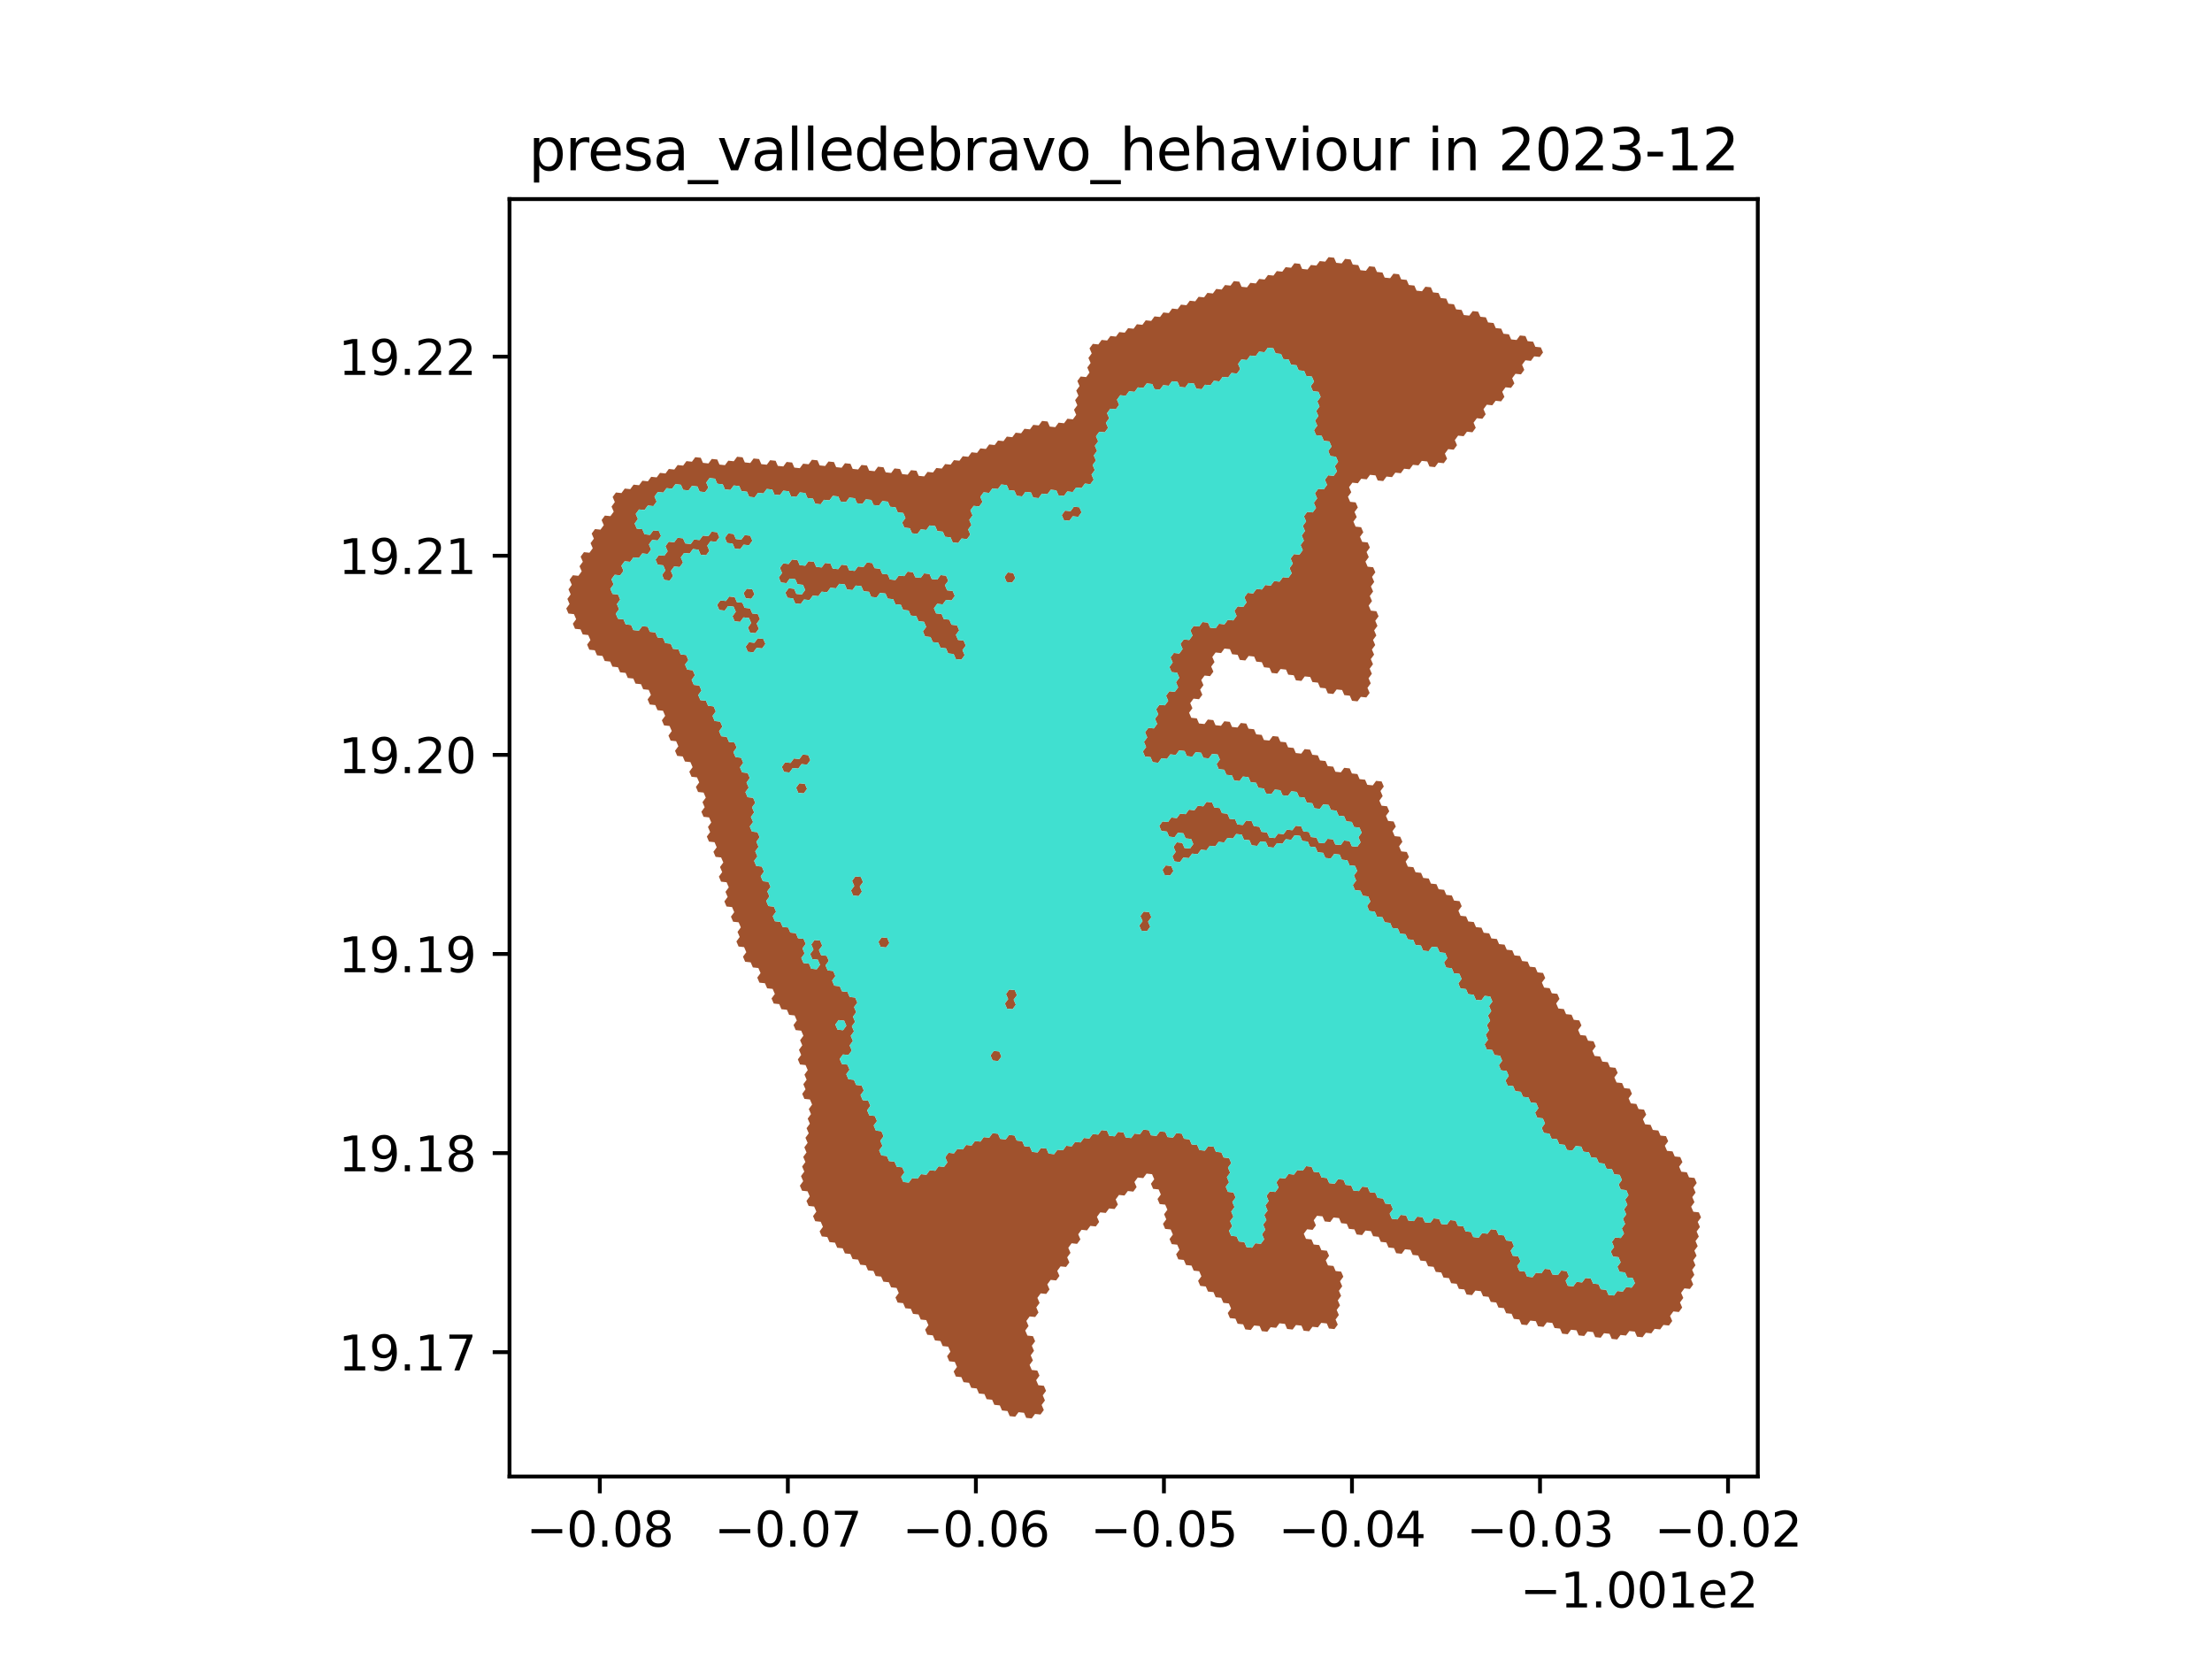 <?xml version="1.0" encoding="utf-8" standalone="no"?>
<!DOCTYPE svg PUBLIC "-//W3C//DTD SVG 1.1//EN"
  "http://www.w3.org/Graphics/SVG/1.1/DTD/svg11.dtd">
<svg xmlns:xlink="http://www.w3.org/1999/xlink" width="460.8pt" height="345.6pt" viewBox="0 0 460.8 345.6" xmlns="http://www.w3.org/2000/svg" version="1.1">
 <defs>
  <style type="text/css">*{stroke-linejoin: round; stroke-linecap: butt}</style>
 </defs>
 <g id="figure_1">
  <g id="patch_1">
   <path d="M 0 345.6 
L 460.8 345.6 
L 460.8 0 
L 0 0 
z
" style="fill: #ffffff"/>
  </g>
  <g id="axes_1">
   <g id="patch_2">
    <path d="M 106.141 307.584 
L 366.179 307.584 
L 366.179 41.472 
L 106.141 41.472 
z
" style="fill: #ffffff"/>
   </g>
   <g id="PatchCollection_1">
    <path d="M 139.939 152.293 
L 139.482 151.235 
L 138.336 151.115 
L 137.879 150.057 
L 138.568 149.12 
L 138.111 148.062 
L 136.965 147.941 
L 136.507 146.883 
L 135.361 146.763 
L 134.904 145.705 
L 135.593 144.767 
L 135.136 143.71 
L 133.99 143.589 
L 133.533 142.531 
L 132.386 142.411 
L 131.929 141.353 
L 130.783 141.233 
L 130.326 140.175 
L 129.179 140.054 
L 128.722 138.996 
L 127.576 138.876 
L 127.118 137.818 
L 125.972 137.698 
L 125.515 136.64 
L 124.369 136.519 
L 123.911 135.461 
L 122.765 135.341 
L 122.308 134.283 
L 122.997 133.346 
L 122.54 132.288 
L 121.393 132.167 
L 120.936 131.109 
L 119.79 130.989 
L 119.333 129.931 
L 120.022 128.993 
L 119.565 127.936 
L 118.418 127.815 
L 117.961 126.757 
L 118.65 125.82 
L 118.193 124.762 
L 118.882 123.824 
L 118.425 122.766 
L 119.115 121.829 
L 118.657 120.771 
L 119.347 119.833 
L 120.493 119.954 
L 121.182 119.016 
L 120.725 117.958 
L 121.414 117.02 
L 120.957 115.963 
L 121.647 115.025 
L 122.793 115.145 
L 123.482 114.208 
L 123.025 113.15 
L 123.714 112.212 
L 123.257 111.154 
L 123.947 110.217 
L 125.093 110.337 
L 125.782 109.4 
L 125.325 108.342 
L 126.014 107.404 
L 127.161 107.524 
L 127.85 106.587 
L 127.393 105.529 
L 128.082 104.591 
L 127.625 103.533 
L 128.314 102.596 
L 129.461 102.716 
L 130.15 101.779 
L 131.297 101.899 
L 131.986 100.962 
L 133.132 101.082 
L 133.822 100.144 
L 134.968 100.265 
L 135.657 99.327 
L 136.804 99.448 
L 137.493 98.51 
L 138.64 98.631 
L 139.329 97.693 
L 140.476 97.813 
L 141.165 96.876 
L 142.311 96.996 
L 143.001 96.059 
L 144.147 96.179 
L 144.836 95.242 
L 145.983 95.362 
L 146.44 96.42 
L 147.586 96.541 
L 148.276 95.603 
L 149.422 95.723 
L 149.879 96.781 
L 151.026 96.902 
L 151.715 95.964 
L 152.862 96.085 
L 153.551 95.147 
L 154.697 95.268 
L 155.155 96.326 
L 156.301 96.446 
L 156.99 95.509 
L 158.137 95.629 
L 158.594 96.687 
L 159.74 96.808 
L 160.43 95.87 
L 161.576 95.99 
L 162.033 97.048 
L 163.18 97.169 
L 163.869 96.231 
L 165.015 96.352 
L 165.473 97.41 
L 166.619 97.53 
L 167.308 96.593 
L 168.455 96.713 
L 169.144 95.776 
L 170.291 95.896 
L 170.748 96.954 
L 171.894 97.075 
L 172.583 96.137 
L 173.73 96.258 
L 174.187 97.316 
L 175.333 97.436 
L 176.023 96.499 
L 177.169 96.619 
L 177.626 97.677 
L 178.773 97.798 
L 179.462 96.86 
L 180.608 96.981 
L 181.065 98.039 
L 182.212 98.159 
L 182.901 97.222 
L 184.048 97.342 
L 184.505 98.4 
L 185.651 98.521 
L 186.34 97.583 
L 187.487 97.704 
L 187.944 98.762 
L 189.09 98.882 
L 189.78 97.945 
L 190.926 98.065 
L 191.383 99.123 
L 192.529 99.244 
L 193.219 98.306 
L 194.365 98.427 
L 195.054 97.489 
L 196.201 97.61 
L 196.89 96.672 
L 198.037 96.793 
L 198.726 95.855 
L 199.872 95.976 
L 200.562 95.038 
L 201.708 95.159 
L 202.398 94.221 
L 203.544 94.342 
L 204.233 93.405 
L 205.38 93.525 
L 206.069 92.588 
L 207.215 92.708 
L 207.905 91.771 
L 209.051 91.891 
L 209.741 90.954 
L 210.887 91.074 
L 211.576 90.137 
L 212.723 90.258 
L 213.412 89.32 
L 214.559 89.441 
L 215.248 88.503 
L 216.394 88.624 
L 217.084 87.686 
L 218.23 87.807 
L 218.687 88.865 
L 219.833 88.985 
L 220.523 88.048 
L 221.669 88.169 
L 222.359 87.231 
L 223.505 87.352 
L 224.194 86.414 
L 223.737 85.356 
L 224.427 84.419 
L 223.97 83.361 
L 224.659 82.423 
L 224.202 81.365 
L 224.892 80.428 
L 224.435 79.37 
L 225.124 78.433 
L 226.271 78.553 
L 226.96 77.616 
L 226.503 76.558 
L 227.193 75.62 
L 226.736 74.562 
L 227.425 73.625 
L 226.968 72.567 
L 227.658 71.63 
L 228.804 71.75 
L 229.493 70.813 
L 230.64 70.933 
L 231.329 69.996 
L 232.476 70.116 
L 233.165 69.179 
L 234.311 69.3 
L 235.001 68.362 
L 236.147 68.483 
L 236.837 67.545 
L 237.983 67.666 
L 238.673 66.729 
L 239.819 66.849 
L 240.508 65.912 
L 241.655 66.032 
L 242.344 65.095 
L 243.491 65.216 
L 244.18 64.278 
L 245.327 64.399 
L 246.016 63.461 
L 247.162 63.582 
L 247.852 62.645 
L 248.998 62.765 
L 249.688 61.828 
L 250.834 61.949 
L 251.524 61.011 
L 252.67 61.132 
L 253.359 60.194 
L 254.506 60.315 
L 255.195 59.378 
L 256.342 59.498 
L 257.031 58.561 
L 258.178 58.682 
L 258.634 59.74 
L 259.781 59.86 
L 260.47 58.923 
L 261.617 59.044 
L 262.306 58.106 
L 263.453 58.227 
L 264.142 57.289 
L 265.288 57.41 
L 265.978 56.473 
L 267.124 56.593 
L 267.814 55.656 
L 268.96 55.777 
L 269.65 54.839 
L 270.796 54.96 
L 271.253 56.018 
L 272.399 56.139 
L 273.089 55.201 
L 274.235 55.322 
L 274.925 54.385 
L 276.071 54.505 
L 276.76 53.568 
L 277.907 53.689 
L 278.364 54.747 
L 279.51 54.867 
L 280.2 53.93 
L 281.346 54.051 
L 281.803 55.109 
L 282.949 55.229 
L 283.406 56.287 
L 284.552 56.408 
L 285.242 55.471 
L 286.388 55.592 
L 286.845 56.65 
L 287.991 56.77 
L 288.448 57.828 
L 289.594 57.949 
L 290.284 57.012 
L 291.43 57.132 
L 291.887 58.19 
L 293.033 58.311 
L 293.49 59.369 
L 294.637 59.49 
L 295.093 60.548 
L 296.24 60.669 
L 296.929 59.731 
L 298.076 59.852 
L 298.532 60.91 
L 299.679 61.031 
L 300.135 62.089 
L 301.282 62.209 
L 301.739 63.267 
L 302.885 63.388 
L 303.342 64.446 
L 304.488 64.567 
L 304.945 65.625 
L 306.091 65.746 
L 306.78 64.808 
L 307.927 64.929 
L 308.384 65.987 
L 309.53 66.108 
L 309.987 67.166 
L 311.133 67.287 
L 311.59 68.345 
L 312.736 68.465 
L 313.193 69.523 
L 314.339 69.644 
L 314.796 70.702 
L 315.942 70.823 
L 316.631 69.886 
L 317.778 70.006 
L 318.234 71.064 
L 319.381 71.185 
L 319.837 72.243 
L 320.984 72.364 
L 321.44 73.422 
L 320.751 74.359 
L 319.605 74.238 
L 318.915 75.176 
L 317.769 75.055 
L 317.079 75.992 
L 317.536 77.05 
L 316.847 77.987 
L 315.7 77.867 
L 315.011 78.804 
L 315.468 79.862 
L 314.778 80.799 
L 313.632 80.679 
L 312.942 81.616 
L 313.399 82.674 
L 312.709 83.611 
L 311.563 83.49 
L 310.874 84.428 
L 309.727 84.307 
L 309.038 85.244 
L 309.495 86.302 
L 308.805 87.24 
L 307.659 87.119 
L 306.969 88.056 
L 307.426 89.114 
L 306.737 90.051 
L 305.59 89.931 
L 304.901 90.868 
L 303.755 90.747 
L 303.065 91.685 
L 303.522 92.743 
L 302.833 93.68 
L 301.686 93.559 
L 300.997 94.497 
L 301.454 95.555 
L 300.764 96.492 
L 299.618 96.371 
L 298.928 97.308 
L 297.782 97.188 
L 297.325 96.13 
L 296.179 96.009 
L 295.49 96.946 
L 294.343 96.826 
L 293.654 97.763 
L 292.508 97.642 
L 291.818 98.58 
L 290.672 98.459 
L 289.983 99.396 
L 288.836 99.276 
L 288.147 100.213 
L 287.001 100.092 
L 286.544 99.034 
L 285.398 98.914 
L 284.708 99.851 
L 283.562 99.73 
L 282.872 100.668 
L 281.726 100.547 
L 281.037 101.484 
L 281.493 102.542 
L 280.804 103.48 
L 281.261 104.538 
L 282.407 104.658 
L 282.864 105.716 
L 282.174 106.654 
L 282.631 107.712 
L 281.942 108.649 
L 282.398 109.707 
L 283.545 109.827 
L 284.002 110.885 
L 283.312 111.823 
L 283.769 112.881 
L 284.915 113.001 
L 285.372 114.059 
L 284.682 114.997 
L 285.139 116.055 
L 284.45 116.992 
L 284.907 118.05 
L 286.053 118.171 
L 286.51 119.229 
L 285.82 120.166 
L 286.277 121.224 
L 285.587 122.161 
L 286.044 123.219 
L 285.355 124.156 
L 285.812 125.214 
L 285.122 126.152 
L 285.579 127.21 
L 286.725 127.33 
L 287.182 128.388 
L 286.492 129.326 
L 286.949 130.383 
L 286.26 131.321 
L 286.716 132.379 
L 286.027 133.316 
L 286.484 134.374 
L 285.794 135.311 
L 286.251 136.369 
L 285.562 137.307 
L 286.019 138.364 
L 285.329 139.302 
L 285.786 140.36 
L 285.096 141.297 
L 285.553 142.355 
L 284.864 143.292 
L 285.321 144.35 
L 284.631 145.288 
L 283.485 145.167 
L 282.796 146.104 
L 281.649 145.984 
L 281.193 144.926 
L 280.047 144.805 
L 279.59 143.747 
L 278.444 143.626 
L 277.754 144.564 
L 276.608 144.443 
L 276.151 143.385 
L 275.005 143.265 
L 274.548 142.207 
L 273.402 142.086 
L 272.945 141.028 
L 271.799 140.908 
L 271.11 141.845 
L 269.964 141.724 
L 269.507 140.666 
L 268.361 140.546 
L 267.904 139.488 
L 266.758 139.367 
L 266.068 140.304 
L 264.922 140.184 
L 264.465 139.126 
L 263.319 139.005 
L 262.862 137.947 
L 261.716 137.827 
L 261.259 136.769 
L 260.113 136.648 
L 259.424 137.586 
L 258.277 137.465 
L 257.821 136.407 
L 256.674 136.287 
L 256.218 135.229 
L 255.071 135.108 
L 254.382 136.045 
L 253.236 135.925 
L 252.546 136.862 
L 253.003 137.92 
L 252.314 138.857 
L 252.771 139.915 
L 252.081 140.853 
L 250.935 140.732 
L 250.246 141.669 
L 250.702 142.727 
L 250.013 143.665 
L 250.47 144.723 
L 249.781 145.66 
L 248.634 145.54 
L 247.945 146.477 
L 248.402 147.535 
L 247.712 148.472 
L 248.169 149.53 
L 249.316 149.651 
L 249.772 150.709 
L 250.919 150.829 
L 251.608 149.892 
L 252.754 150.012 
L 253.211 151.07 
L 254.357 151.191 
L 255.046 150.254 
L 256.193 150.374 
L 256.649 151.432 
L 257.796 151.553 
L 258.485 150.615 
L 259.631 150.736 
L 260.088 151.794 
L 261.234 151.914 
L 261.691 152.972 
L 262.837 153.093 
L 263.294 154.151 
L 264.44 154.271 
L 265.13 153.334 
L 266.276 153.455 
L 266.732 154.513 
L 267.879 154.633 
L 268.335 155.691 
L 269.482 155.812 
L 269.938 156.87 
L 271.085 156.99 
L 271.774 156.053 
L 272.92 156.173 
L 273.377 157.231 
L 274.523 157.352 
L 274.98 158.41 
L 276.126 158.53 
L 276.583 159.588 
L 277.729 159.709 
L 278.185 160.767 
L 279.332 160.887 
L 280.021 159.95 
L 281.167 160.071 
L 281.624 161.129 
L 282.77 161.249 
L 283.227 162.307 
L 284.373 162.428 
L 284.83 163.486 
L 285.976 163.606 
L 286.665 162.669 
L 287.811 162.79 
L 288.268 163.848 
L 287.579 164.785 
L 288.035 165.843 
L 287.346 166.78 
L 287.803 167.838 
L 288.949 167.959 
L 289.405 169.017 
L 288.716 169.954 
L 289.173 171.012 
L 290.319 171.132 
L 290.776 172.19 
L 290.086 173.128 
L 290.543 174.185 
L 291.689 174.306 
L 292.146 175.364 
L 291.456 176.301 
L 291.913 177.359 
L 293.059 177.48 
L 293.516 178.538 
L 292.826 179.475 
L 293.283 180.533 
L 294.429 180.653 
L 294.886 181.711 
L 296.032 181.832 
L 296.489 182.89 
L 297.635 183.01 
L 298.091 184.068 
L 299.237 184.189 
L 299.694 185.247 
L 300.84 185.367 
L 301.297 186.425 
L 302.443 186.546 
L 302.9 187.604 
L 304.046 187.725 
L 304.502 188.782 
L 303.813 189.72 
L 304.27 190.778 
L 305.416 190.898 
L 305.872 191.956 
L 307.018 192.077 
L 307.475 193.135 
L 308.621 193.255 
L 309.078 194.313 
L 310.224 194.434 
L 310.68 195.492 
L 311.826 195.612 
L 312.283 196.67 
L 313.429 196.791 
L 313.886 197.849 
L 315.032 197.969 
L 315.488 199.027 
L 316.634 199.148 
L 317.091 200.206 
L 318.237 200.326 
L 318.693 201.384 
L 319.839 201.505 
L 320.296 202.563 
L 321.442 202.683 
L 321.899 203.741 
L 321.209 204.678 
L 321.666 205.736 
L 322.812 205.857 
L 323.268 206.915 
L 324.414 207.035 
L 324.871 208.093 
L 324.182 209.031 
L 324.638 210.088 
L 325.784 210.209 
L 326.241 211.267 
L 327.387 211.388 
L 327.843 212.445 
L 328.989 212.566 
L 329.446 213.624 
L 328.757 214.561 
L 329.213 215.619 
L 330.359 215.74 
L 330.816 216.798 
L 331.962 216.918 
L 332.418 217.976 
L 331.729 218.913 
L 332.185 219.971 
L 333.331 220.092 
L 333.788 221.15 
L 334.934 221.27 
L 335.39 222.328 
L 336.536 222.449 
L 336.993 223.507 
L 336.303 224.444 
L 336.76 225.502 
L 337.906 225.622 
L 338.362 226.68 
L 339.508 226.801 
L 339.965 227.859 
L 339.276 228.796 
L 339.732 229.854 
L 340.878 229.974 
L 341.335 231.032 
L 342.48 231.153 
L 342.937 232.211 
L 342.248 233.148 
L 342.704 234.206 
L 343.85 234.326 
L 344.307 235.384 
L 345.452 235.505 
L 345.909 236.563 
L 347.055 236.683 
L 347.511 237.741 
L 346.822 238.678 
L 347.278 239.736 
L 348.424 239.857 
L 348.881 240.915 
L 350.027 241.035 
L 350.483 242.093 
L 349.794 243.03 
L 350.25 244.088 
L 351.396 244.209 
L 351.853 245.267 
L 352.999 245.387 
L 353.455 246.445 
L 352.766 247.382 
L 353.222 248.44 
L 352.533 249.377 
L 352.989 250.435 
L 352.3 251.372 
L 352.757 252.43 
L 353.902 252.551 
L 354.359 253.609 
L 353.67 254.546 
L 354.126 255.604 
L 353.437 256.541 
L 353.893 257.599 
L 353.204 258.536 
L 353.66 259.594 
L 352.971 260.531 
L 353.427 261.588 
L 352.738 262.526 
L 353.195 263.583 
L 352.505 264.521 
L 352.962 265.578 
L 352.273 266.516 
L 352.729 267.573 
L 352.04 268.511 
L 350.894 268.39 
L 350.205 269.327 
L 350.661 270.385 
L 349.972 271.322 
L 350.428 272.38 
L 349.739 273.317 
L 348.593 273.196 
L 347.904 274.133 
L 348.36 275.191 
L 347.671 276.128 
L 346.525 276.008 
L 345.836 276.945 
L 344.69 276.824 
L 344.001 277.761 
L 342.855 277.641 
L 342.166 278.578 
L 341.02 278.457 
L 340.564 277.4 
L 339.418 277.279 
L 338.728 278.216 
L 337.583 278.096 
L 336.893 279.033 
L 335.748 278.912 
L 335.291 277.854 
L 334.145 277.734 
L 333.456 278.671 
L 332.31 278.55 
L 331.854 277.492 
L 330.708 277.372 
L 330.019 278.309 
L 328.873 278.188 
L 328.416 277.131 
L 327.27 277.01 
L 326.581 277.947 
L 325.435 277.827 
L 324.979 276.769 
L 323.833 276.648 
L 323.376 275.59 
L 322.231 275.47 
L 321.541 276.407 
L 320.396 276.287 
L 319.939 275.229 
L 318.793 275.108 
L 318.104 276.045 
L 316.958 275.925 
L 316.502 274.867 
L 315.356 274.746 
L 314.899 273.689 
L 313.753 273.568 
L 313.297 272.51 
L 312.151 272.39 
L 311.694 271.332 
L 310.548 271.211 
L 310.092 270.153 
L 308.946 270.033 
L 308.489 268.975 
L 307.344 268.855 
L 306.654 269.792 
L 305.508 269.671 
L 305.052 268.613 
L 303.906 268.493 
L 303.449 267.435 
L 302.304 267.314 
L 301.847 266.257 
L 300.701 266.136 
L 300.244 265.078 
L 299.099 264.958 
L 298.642 263.9 
L 297.496 263.779 
L 297.039 262.722 
L 295.894 262.601 
L 295.437 261.543 
L 294.291 261.423 
L 293.834 260.365 
L 292.689 260.244 
L 291.999 261.181 
L 290.853 261.061 
L 290.397 260.003 
L 289.251 259.883 
L 288.794 258.825 
L 287.648 258.704 
L 287.192 257.646 
L 286.046 257.526 
L 285.589 256.468 
L 284.443 256.348 
L 283.754 257.285 
L 282.608 257.164 
L 282.151 256.106 
L 281.005 255.986 
L 280.549 254.928 
L 279.403 254.808 
L 278.946 253.75 
L 277.8 253.629 
L 277.111 254.566 
L 275.965 254.446 
L 275.508 253.388 
L 274.362 253.268 
L 273.673 254.205 
L 274.13 255.263 
L 273.441 256.2 
L 272.295 256.079 
L 271.605 257.017 
L 272.062 258.075 
L 273.208 258.195 
L 273.665 259.253 
L 274.811 259.373 
L 275.267 260.431 
L 276.413 260.552 
L 276.87 261.61 
L 276.181 262.547 
L 276.637 263.605 
L 277.783 263.725 
L 278.24 264.783 
L 279.386 264.903 
L 279.843 265.961 
L 279.153 266.899 
L 279.61 267.956 
L 278.921 268.894 
L 279.377 269.951 
L 278.688 270.889 
L 279.145 271.946 
L 278.456 272.884 
L 278.912 273.941 
L 278.223 274.879 
L 278.68 275.937 
L 277.99 276.874 
L 276.845 276.753 
L 276.388 275.695 
L 275.242 275.575 
L 274.553 276.512 
L 273.407 276.392 
L 272.718 277.329 
L 271.572 277.208 
L 271.115 276.151 
L 269.969 276.03 
L 269.28 276.967 
L 268.134 276.847 
L 267.677 275.789 
L 266.531 275.669 
L 265.842 276.606 
L 264.696 276.485 
L 264.007 277.423 
L 262.861 277.302 
L 262.405 276.244 
L 261.259 276.124 
L 260.569 277.061 
L 259.424 276.941 
L 258.967 275.883 
L 257.821 275.762 
L 257.364 274.705 
L 256.218 274.584 
L 255.762 273.526 
L 256.451 272.589 
L 255.994 271.531 
L 254.848 271.411 
L 254.391 270.353 
L 253.246 270.233 
L 252.789 269.175 
L 251.643 269.054 
L 251.186 267.997 
L 250.04 267.876 
L 249.583 266.818 
L 250.273 265.881 
L 249.816 264.823 
L 248.67 264.703 
L 248.213 263.645 
L 247.067 263.524 
L 246.611 262.467 
L 245.465 262.346 
L 245.008 261.288 
L 245.697 260.351 
L 245.24 259.293 
L 244.094 259.173 
L 243.638 258.115 
L 244.327 257.178 
L 243.87 256.12 
L 242.724 255.999 
L 242.267 254.941 
L 242.956 254.004 
L 242.5 252.946 
L 243.189 252.009 
L 242.732 250.951 
L 241.586 250.831 
L 241.129 249.773 
L 241.819 248.836 
L 241.362 247.778 
L 240.216 247.657 
L 239.759 246.599 
L 240.448 245.662 
L 239.992 244.604 
L 238.846 244.484 
L 238.156 245.421 
L 237.01 245.301 
L 236.321 246.238 
L 236.778 247.296 
L 236.089 248.233 
L 234.943 248.113 
L 234.253 249.05 
L 233.107 248.93 
L 232.418 249.867 
L 232.875 250.925 
L 232.186 251.862 
L 231.04 251.742 
L 230.351 252.679 
L 229.205 252.558 
L 228.515 253.496 
L 228.972 254.554 
L 228.283 255.491 
L 227.137 255.371 
L 226.448 256.308 
L 225.302 256.187 
L 224.613 257.125 
L 225.069 258.183 
L 224.38 259.12 
L 223.234 258.999 
L 222.545 259.937 
L 223.002 260.995 
L 222.313 261.932 
L 222.769 262.99 
L 222.08 263.927 
L 220.934 263.807 
L 220.245 264.744 
L 220.702 265.802 
L 220.013 266.739 
L 218.867 266.619 
L 218.177 267.556 
L 218.634 268.614 
L 217.945 269.551 
L 216.799 269.431 
L 216.11 270.368 
L 216.567 271.426 
L 215.878 272.363 
L 216.334 273.421 
L 215.645 274.359 
L 214.499 274.238 
L 213.81 275.175 
L 214.267 276.233 
L 213.578 277.171 
L 214.035 278.228 
L 215.181 278.349 
L 215.637 279.407 
L 214.948 280.344 
L 215.405 281.402 
L 214.716 282.339 
L 215.173 283.397 
L 214.484 284.334 
L 214.94 285.392 
L 216.086 285.512 
L 216.543 286.57 
L 215.854 287.508 
L 216.311 288.565 
L 217.457 288.686 
L 217.913 289.743 
L 217.224 290.681 
L 217.681 291.739 
L 216.992 292.676 
L 217.449 293.734 
L 216.76 294.671 
L 215.614 294.551 
L 214.925 295.488 
L 213.779 295.368 
L 213.322 294.31 
L 212.176 294.189 
L 211.487 295.127 
L 210.341 295.006 
L 209.884 293.949 
L 208.738 293.828 
L 208.281 292.77 
L 207.135 292.65 
L 206.678 291.592 
L 205.532 291.472 
L 205.076 290.414 
L 203.93 290.294 
L 203.473 289.236 
L 202.327 289.116 
L 201.87 288.058 
L 200.724 287.937 
L 200.267 286.88 
L 199.121 286.759 
L 198.664 285.702 
L 199.354 284.764 
L 198.897 283.706 
L 197.751 283.586 
L 197.294 282.528 
L 197.983 281.591 
L 197.526 280.533 
L 196.38 280.413 
L 195.923 279.355 
L 194.777 279.235 
L 194.32 278.177 
L 193.174 278.056 
L 192.718 276.999 
L 193.407 276.061 
L 192.95 275.003 
L 191.804 274.883 
L 191.347 273.825 
L 190.201 273.705 
L 189.744 272.647 
L 188.598 272.527 
L 188.141 271.469 
L 186.995 271.349 
L 186.538 270.291 
L 187.227 269.353 
L 186.771 268.296 
L 185.624 268.175 
L 185.168 267.117 
L 184.022 266.997 
L 183.565 265.939 
L 182.419 265.819 
L 181.962 264.761 
L 180.816 264.641 
L 180.359 263.583 
L 179.213 263.463 
L 178.756 262.405 
L 177.61 262.284 
L 177.153 261.227 
L 176.007 261.106 
L 175.55 260.048 
L 174.404 259.928 
L 173.947 258.87 
L 172.801 258.75 
L 172.344 257.692 
L 171.198 257.572 
L 170.741 256.514 
L 171.43 255.576 
L 170.973 254.519 
L 169.827 254.398 
L 169.37 253.341 
L 170.059 252.403 
L 169.602 251.345 
L 168.456 251.225 
L 167.999 250.167 
L 168.688 249.23 
L 168.231 248.172 
L 167.085 248.051 
L 166.628 246.994 
L 167.317 246.056 
L 166.86 244.998 
L 167.55 244.061 
L 167.093 243.003 
L 167.782 242.066 
L 167.325 241.008 
L 168.014 240.07 
L 167.557 239.013 
L 168.246 238.075 
L 167.789 237.017 
L 168.478 236.08 
L 168.021 235.022 
L 168.711 234.085 
L 168.254 233.027 
L 168.943 232.089 
L 168.486 231.032 
L 169.175 230.094 
L 168.718 229.036 
L 167.572 228.916 
L 167.115 227.858 
L 167.804 226.921 
L 167.347 225.863 
L 168.036 224.925 
L 167.579 223.867 
L 168.269 222.93 
L 167.812 221.872 
L 166.665 221.752 
L 166.208 220.694 
L 166.898 219.757 
L 166.441 218.699 
L 167.13 217.761 
L 166.673 216.703 
L 167.362 215.766 
L 166.905 214.708 
L 165.759 214.588 
L 165.302 213.53 
L 165.991 212.592 
L 165.534 211.535 
L 164.388 211.414 
L 163.931 210.356 
L 162.785 210.236 
L 162.328 209.178 
L 161.182 209.058 
L 160.725 208 
L 161.414 207.062 
L 160.957 206.005 
L 159.81 205.884 
L 159.353 204.826 
L 158.207 204.706 
L 157.75 203.648 
L 158.439 202.711 
L 157.982 201.653 
L 156.836 201.532 
L 156.379 200.474 
L 155.233 200.354 
L 154.776 199.296 
L 155.465 198.359 
L 155.008 197.301 
L 153.862 197.181 
L 153.405 196.123 
L 154.094 195.185 
L 153.637 194.127 
L 154.326 193.19 
L 153.869 192.132 
L 152.723 192.012 
L 152.266 190.954 
L 152.955 190.016 
L 152.498 188.958 
L 151.352 188.838 
L 150.895 187.78 
L 151.584 186.843 
L 151.127 185.785 
L 151.816 184.847 
L 151.359 183.789 
L 150.213 183.669 
L 149.756 182.611 
L 150.445 181.674 
L 149.988 180.616 
L 150.677 179.678 
L 150.22 178.62 
L 149.074 178.5 
L 148.617 177.442 
L 149.306 176.505 
L 148.849 175.447 
L 147.703 175.326 
L 147.246 174.268 
L 147.935 173.331 
L 147.478 172.273 
L 148.167 171.336 
L 147.71 170.278 
L 146.564 170.157 
L 146.107 169.099 
L 146.796 168.162 
L 146.339 167.104 
L 147.028 166.166 
L 146.571 165.109 
L 145.425 164.988 
L 144.967 163.93 
L 145.657 162.993 
L 145.2 161.935 
L 144.053 161.814 
L 143.596 160.757 
L 144.285 159.819 
L 143.828 158.761 
L 142.682 158.641 
L 142.225 157.583 
L 141.079 157.462 
L 140.621 156.405 
L 141.311 155.467 
L 140.854 154.409 
L 139.707 154.289 
L 139.25 153.231 
L 139.939 152.293 
M 250.344 81.086 
L 249.198 80.965 
L 248.741 79.907 
L 247.595 79.787 
L 246.905 80.724 
L 245.759 80.603 
L 245.302 79.545 
L 244.156 79.425 
L 243.466 80.362 
L 242.32 80.242 
L 241.63 81.179 
L 240.484 81.058 
L 240.027 80 
L 238.881 79.88 
L 238.191 80.817 
L 237.045 80.697 
L 236.356 81.634 
L 235.209 81.513 
L 234.52 82.451 
L 233.373 82.33 
L 232.684 83.268 
L 233.141 84.326 
L 232.451 85.263 
L 231.305 85.142 
L 230.616 86.08 
L 231.073 87.138 
L 230.383 88.075 
L 230.84 89.133 
L 230.151 90.071 
L 229.004 89.95 
L 228.315 90.887 
L 228.772 91.945 
L 228.082 92.883 
L 228.539 93.941 
L 227.85 94.878 
L 228.307 95.936 
L 227.618 96.874 
L 228.074 97.932 
L 227.385 98.869 
L 227.842 99.927 
L 227.153 100.864 
L 226.006 100.744 
L 225.317 101.681 
L 224.171 101.561 
L 223.481 102.498 
L 222.335 102.378 
L 221.645 103.315 
L 220.499 103.194 
L 220.042 102.136 
L 218.896 102.016 
L 218.206 102.953 
L 217.06 102.833 
L 216.371 103.77 
L 215.224 103.65 
L 214.767 102.592 
L 213.621 102.471 
L 212.932 103.409 
L 211.785 103.288 
L 211.328 102.23 
L 210.182 102.109 
L 209.725 101.051 
L 208.579 100.931 
L 207.889 101.868 
L 206.743 101.748 
L 206.053 102.685 
L 204.907 102.565 
L 204.218 103.502 
L 204.675 104.56 
L 203.985 105.498 
L 202.839 105.377 
L 202.15 106.315 
L 202.607 107.373 
L 201.917 108.31 
L 202.374 109.368 
L 201.685 110.305 
L 202.142 111.363 
L 201.452 112.301 
L 200.306 112.18 
L 199.617 113.118 
L 198.47 112.997 
L 198.013 111.939 
L 196.867 111.819 
L 196.41 110.761 
L 195.264 110.64 
L 194.807 109.582 
L 193.66 109.462 
L 192.971 110.399 
L 191.825 110.279 
L 191.135 111.216 
L 189.989 111.096 
L 189.532 110.038 
L 188.386 109.917 
L 187.928 108.859 
L 188.618 107.922 
L 188.161 106.864 
L 187.014 106.743 
L 186.557 105.685 
L 185.411 105.565 
L 184.954 104.507 
L 183.808 104.386 
L 183.118 105.324 
L 181.972 105.203 
L 181.515 104.145 
L 180.368 104.025 
L 179.679 104.962 
L 178.533 104.842 
L 178.076 103.784 
L 176.929 103.663 
L 176.24 104.601 
L 175.093 104.481 
L 174.636 103.423 
L 173.49 103.302 
L 172.801 104.24 
L 171.654 104.119 
L 170.965 105.057 
L 169.819 104.936 
L 169.361 103.878 
L 168.215 103.758 
L 167.758 102.7 
L 166.612 102.579 
L 165.922 103.517 
L 164.776 103.396 
L 164.319 102.338 
L 163.172 102.218 
L 162.483 103.155 
L 161.337 103.035 
L 160.879 101.977 
L 159.733 101.856 
L 159.044 102.794 
L 157.897 102.674 
L 157.208 103.611 
L 156.061 103.491 
L 155.604 102.433 
L 154.458 102.312 
L 154.001 101.254 
L 152.854 101.134 
L 152.165 102.071 
L 151.019 101.951 
L 150.561 100.893 
L 149.415 100.772 
L 148.958 99.714 
L 147.811 99.594 
L 147.122 100.532 
L 147.579 101.59 
L 146.89 102.527 
L 145.743 102.407 
L 145.286 101.349 
L 144.14 101.228 
L 143.451 102.166 
L 142.304 102.045 
L 141.847 100.987 
L 140.701 100.867 
L 140.011 101.804 
L 138.865 101.684 
L 138.175 102.622 
L 137.029 102.501 
L 136.34 103.439 
L 136.797 104.497 
L 136.108 105.434 
L 134.961 105.314 
L 134.272 106.251 
L 133.125 106.131 
L 132.436 107.068 
L 132.893 108.126 
L 132.204 109.064 
L 132.661 110.122 
L 133.807 110.242 
L 134.265 111.3 
L 135.411 111.421 
L 136.1 110.483 
L 137.247 110.604 
L 137.704 111.662 
L 137.015 112.599 
L 135.868 112.479 
L 135.179 113.416 
L 135.636 114.474 
L 134.947 115.412 
L 133.8 115.291 
L 133.111 116.229 
L 131.965 116.108 
L 131.275 117.046 
L 130.129 116.926 
L 129.44 117.863 
L 129.897 118.921 
L 129.207 119.859 
L 128.061 119.738 
L 127.372 120.676 
L 127.829 121.734 
L 127.14 122.671 
L 127.597 123.729 
L 128.743 123.85 
L 129.2 124.908 
L 128.511 125.845 
L 128.968 126.903 
L 128.279 127.841 
L 128.736 128.899 
L 129.883 129.019 
L 130.34 130.077 
L 131.486 130.197 
L 131.943 131.255 
L 133.09 131.376 
L 133.779 130.438 
L 134.925 130.558 
L 135.383 131.616 
L 136.529 131.737 
L 136.986 132.795 
L 138.132 132.915 
L 138.59 133.973 
L 139.736 134.093 
L 140.193 135.151 
L 141.339 135.272 
L 141.797 136.33 
L 142.943 136.45 
L 143.4 137.508 
L 142.711 138.446 
L 143.168 139.504 
L 144.314 139.624 
L 144.771 140.682 
L 144.082 141.619 
L 144.539 142.677 
L 145.686 142.798 
L 146.143 143.856 
L 145.453 144.793 
L 145.911 145.851 
L 147.057 145.971 
L 147.514 147.029 
L 148.66 147.15 
L 149.117 148.208 
L 148.428 149.145 
L 148.885 150.203 
L 150.032 150.324 
L 150.489 151.381 
L 149.799 152.319 
L 150.256 153.377 
L 151.403 153.497 
L 151.86 154.555 
L 153.006 154.676 
L 153.463 155.733 
L 152.774 156.671 
L 153.231 157.729 
L 154.377 157.849 
L 154.834 158.907 
L 154.145 159.845 
L 154.602 160.903 
L 155.749 161.023 
L 156.206 162.081 
L 155.516 163.018 
L 155.973 164.076 
L 155.284 165.014 
L 155.741 166.072 
L 156.888 166.192 
L 157.345 167.25 
L 156.655 168.187 
L 157.112 169.245 
L 156.423 170.183 
L 156.88 171.241 
L 156.191 172.178 
L 156.648 173.236 
L 157.794 173.357 
L 158.251 174.414 
L 157.562 175.352 
L 158.019 176.41 
L 157.33 177.347 
L 157.787 178.405 
L 157.098 179.343 
L 157.555 180.401 
L 158.701 180.521 
L 159.158 181.579 
L 158.469 182.516 
L 158.926 183.574 
L 160.072 183.695 
L 160.529 184.752 
L 159.84 185.69 
L 160.297 186.748 
L 159.608 187.685 
L 160.065 188.743 
L 161.211 188.864 
L 161.668 189.921 
L 160.979 190.859 
L 161.436 191.917 
L 162.582 192.037 
L 163.039 193.095 
L 164.185 193.215 
L 164.642 194.273 
L 165.789 194.394 
L 166.246 195.452 
L 167.392 195.572 
L 167.849 196.63 
L 167.16 197.567 
L 167.617 198.625 
L 166.927 199.563 
L 167.384 200.621 
L 168.531 200.741 
L 168.988 201.799 
L 170.134 201.919 
L 170.823 200.982 
L 170.366 199.924 
L 169.22 199.803 
L 168.763 198.746 
L 169.452 197.808 
L 168.995 196.75 
L 169.684 195.813 
L 170.83 195.933 
L 171.287 196.991 
L 170.598 197.929 
L 171.055 198.986 
L 172.201 199.107 
L 172.658 200.165 
L 171.969 201.102 
L 172.426 202.16 
L 173.572 202.28 
L 174.029 203.338 
L 173.34 204.276 
L 173.797 205.334 
L 174.943 205.454 
L 175.4 206.512 
L 176.546 206.632 
L 177.003 207.69 
L 178.15 207.81 
L 178.607 208.868 
L 177.917 209.806 
L 178.374 210.864 
L 177.685 211.801 
L 178.142 212.859 
L 177.453 213.796 
L 177.91 214.854 
L 177.221 215.792 
L 177.678 216.849 
L 176.988 217.787 
L 177.445 218.845 
L 176.756 219.782 
L 175.61 219.662 
L 174.921 220.599 
L 175.378 221.657 
L 176.524 221.777 
L 176.981 222.835 
L 176.292 223.773 
L 176.749 224.831 
L 177.895 224.951 
L 178.352 226.009 
L 179.498 226.129 
L 179.955 227.187 
L 179.266 228.124 
L 179.722 229.182 
L 180.869 229.303 
L 181.326 230.361 
L 180.636 231.298 
L 181.093 232.356 
L 182.239 232.476 
L 182.696 233.534 
L 182.007 234.471 
L 182.464 235.529 
L 183.61 235.65 
L 184.067 236.708 
L 183.378 237.645 
L 183.835 238.703 
L 183.146 239.64 
L 183.603 240.698 
L 184.749 240.818 
L 185.206 241.876 
L 186.352 241.997 
L 186.809 243.054 
L 187.955 243.175 
L 188.412 244.233 
L 187.722 245.17 
L 188.179 246.228 
L 189.325 246.348 
L 190.015 245.411 
L 191.161 245.531 
L 191.85 244.594 
L 192.996 244.714 
L 193.685 243.777 
L 194.831 243.897 
L 195.52 242.96 
L 196.666 243.08 
L 197.356 242.143 
L 196.899 241.085 
L 197.588 240.148 
L 198.734 240.268 
L 199.423 239.331 
L 200.569 239.451 
L 201.259 238.514 
L 202.405 238.634 
L 203.094 237.697 
L 204.24 237.817 
L 204.929 236.88 
L 206.075 237 
L 206.764 236.063 
L 207.91 236.183 
L 208.367 237.241 
L 209.513 237.361 
L 210.203 236.424 
L 211.349 236.545 
L 211.805 237.602 
L 212.952 237.723 
L 213.408 238.781 
L 214.554 238.901 
L 215.011 239.959 
L 216.157 240.079 
L 216.847 239.142 
L 217.993 239.262 
L 218.449 240.32 
L 219.595 240.441 
L 220.285 239.503 
L 221.431 239.624 
L 222.12 238.686 
L 223.266 238.807 
L 223.955 237.87 
L 225.101 237.99 
L 225.79 237.053 
L 226.937 237.173 
L 227.626 236.236 
L 228.772 236.356 
L 229.461 235.419 
L 230.607 235.539 
L 231.064 236.597 
L 232.21 236.718 
L 232.899 235.78 
L 234.045 235.901 
L 234.502 236.959 
L 235.648 237.079 
L 236.337 236.142 
L 237.483 236.262 
L 238.173 235.325 
L 239.319 235.445 
L 239.775 236.503 
L 240.921 236.624 
L 241.611 235.686 
L 242.757 235.807 
L 243.213 236.865 
L 244.359 236.985 
L 245.049 236.048 
L 246.195 236.168 
L 246.651 237.226 
L 247.797 237.347 
L 248.254 238.404 
L 249.4 238.525 
L 249.857 239.583 
L 251.003 239.703 
L 251.692 238.766 
L 252.838 238.886 
L 253.295 239.944 
L 254.441 240.065 
L 254.898 241.123 
L 256.044 241.243 
L 256.5 242.301 
L 255.811 243.238 
L 256.268 244.296 
L 255.579 245.233 
L 256.035 246.291 
L 255.346 247.229 
L 255.803 248.286 
L 256.949 248.407 
L 257.406 249.465 
L 256.716 250.402 
L 257.173 251.46 
L 256.484 252.397 
L 256.941 253.455 
L 256.251 254.392 
L 256.708 255.45 
L 256.019 256.387 
L 256.476 257.445 
L 257.622 257.566 
L 258.078 258.623 
L 259.224 258.744 
L 259.681 259.802 
L 260.827 259.922 
L 261.516 258.985 
L 262.662 259.105 
L 263.351 258.168 
L 262.895 257.11 
L 263.584 256.173 
L 263.127 255.115 
L 263.816 254.178 
L 263.36 253.12 
L 264.049 252.183 
L 263.592 251.125 
L 264.281 250.188 
L 263.825 249.13 
L 264.514 248.193 
L 265.66 248.313 
L 266.349 247.376 
L 265.892 246.318 
L 266.582 245.381 
L 267.728 245.501 
L 268.417 244.564 
L 269.563 244.685 
L 270.252 243.747 
L 271.398 243.868 
L 272.087 242.93 
L 273.233 243.051 
L 273.69 244.109 
L 274.836 244.229 
L 275.293 245.287 
L 276.439 245.408 
L 276.895 246.466 
L 278.041 246.586 
L 278.731 245.649 
L 279.877 245.769 
L 280.333 246.827 
L 281.479 246.948 
L 281.936 248.006 
L 283.082 248.126 
L 283.771 247.189 
L 284.917 247.309 
L 285.374 248.367 
L 286.52 248.488 
L 286.976 249.546 
L 288.122 249.666 
L 288.579 250.724 
L 289.725 250.844 
L 290.181 251.902 
L 289.492 252.84 
L 289.949 253.897 
L 291.095 254.018 
L 291.784 253.081 
L 292.93 253.201 
L 293.386 254.259 
L 294.532 254.38 
L 295.222 253.442 
L 296.368 253.563 
L 296.824 254.621 
L 297.97 254.741 
L 298.659 253.804 
L 299.805 253.925 
L 300.262 254.982 
L 301.408 255.103 
L 302.097 254.166 
L 303.243 254.286 
L 303.7 255.344 
L 304.845 255.465 
L 305.302 256.523 
L 306.448 256.643 
L 306.905 257.701 
L 308.05 257.822 
L 308.74 256.884 
L 309.886 257.005 
L 310.575 256.068 
L 311.721 256.188 
L 312.177 257.246 
L 313.323 257.367 
L 313.78 258.424 
L 314.926 258.545 
L 315.382 259.603 
L 314.693 260.54 
L 315.15 261.598 
L 316.295 261.719 
L 316.752 262.776 
L 316.063 263.714 
L 316.519 264.771 
L 317.665 264.892 
L 318.122 265.95 
L 319.267 266.07 
L 319.957 265.133 
L 321.103 265.254 
L 321.792 264.317 
L 322.938 264.437 
L 323.394 265.495 
L 324.54 265.616 
L 325.229 264.678 
L 326.375 264.799 
L 326.832 265.857 
L 326.143 266.794 
L 326.599 267.852 
L 327.745 267.972 
L 328.434 267.035 
L 329.58 267.156 
L 330.269 266.219 
L 331.415 266.339 
L 331.872 267.397 
L 333.017 267.518 
L 333.474 268.575 
L 334.62 268.696 
L 335.076 269.754 
L 336.222 269.874 
L 336.911 268.937 
L 338.057 269.058 
L 338.747 268.121 
L 339.892 268.241 
L 340.582 267.304 
L 340.125 266.246 
L 338.979 266.126 
L 338.523 265.068 
L 337.377 264.947 
L 336.92 263.889 
L 337.61 262.952 
L 337.153 261.894 
L 336.007 261.774 
L 335.551 260.716 
L 336.24 259.779 
L 335.784 258.721 
L 336.473 257.784 
L 337.619 257.905 
L 338.308 256.967 
L 337.852 255.91 
L 338.541 254.972 
L 338.084 253.915 
L 338.774 252.977 
L 338.317 251.92 
L 339.007 250.982 
L 338.55 249.925 
L 339.239 248.987 
L 338.783 247.929 
L 337.637 247.809 
L 337.18 246.751 
L 337.87 245.814 
L 337.413 244.756 
L 336.267 244.635 
L 335.811 243.578 
L 334.665 243.457 
L 334.208 242.399 
L 333.062 242.278 
L 332.606 241.221 
L 331.46 241.1 
L 331.003 240.042 
L 329.858 239.922 
L 329.401 238.864 
L 328.255 238.743 
L 327.566 239.68 
L 326.42 239.56 
L 325.963 238.502 
L 324.817 238.381 
L 324.361 237.323 
L 323.215 237.203 
L 322.758 236.145 
L 321.613 236.024 
L 321.156 234.966 
L 321.845 234.029 
L 321.389 232.971 
L 320.243 232.851 
L 319.786 231.793 
L 320.476 230.856 
L 320.019 229.798 
L 318.873 229.677 
L 318.416 228.619 
L 317.27 228.499 
L 316.814 227.441 
L 315.668 227.32 
L 315.211 226.262 
L 314.065 226.142 
L 313.609 225.084 
L 314.298 224.147 
L 313.841 223.089 
L 312.696 222.968 
L 312.239 221.91 
L 312.928 220.973 
L 312.472 219.915 
L 311.326 219.795 
L 310.869 218.737 
L 309.723 218.616 
L 309.266 217.558 
L 309.956 216.621 
L 309.499 215.563 
L 310.189 214.626 
L 309.732 213.568 
L 310.421 212.631 
L 309.965 211.573 
L 310.654 210.636 
L 310.197 209.578 
L 310.887 208.641 
L 310.43 207.583 
L 309.284 207.462 
L 308.595 208.4 
L 307.449 208.279 
L 306.992 207.221 
L 305.846 207.1 
L 305.389 206.043 
L 304.243 205.922 
L 303.787 204.864 
L 304.476 203.927 
L 304.019 202.869 
L 302.873 202.748 
L 302.417 201.69 
L 301.271 201.57 
L 300.814 200.512 
L 301.503 199.575 
L 301.047 198.517 
L 299.901 198.396 
L 299.444 197.338 
L 298.298 197.218 
L 297.609 198.155 
L 296.463 198.034 
L 296.006 196.977 
L 294.86 196.856 
L 294.403 195.798 
L 293.257 195.677 
L 292.801 194.62 
L 291.655 194.499 
L 291.198 193.441 
L 290.052 193.321 
L 289.595 192.263 
L 288.449 192.142 
L 287.992 191.084 
L 286.846 190.964 
L 286.39 189.906 
L 285.244 189.785 
L 284.787 188.727 
L 285.476 187.79 
L 285.02 186.732 
L 283.873 186.611 
L 283.417 185.554 
L 282.271 185.433 
L 281.814 184.375 
L 282.503 183.438 
L 282.047 182.38 
L 282.736 181.443 
L 282.279 180.385 
L 281.133 180.264 
L 280.676 179.206 
L 279.53 179.086 
L 279.074 178.028 
L 277.927 177.907 
L 277.238 178.844 
L 276.092 178.724 
L 275.635 177.666 
L 274.489 177.545 
L 274.032 176.487 
L 272.886 176.367 
L 272.43 175.309 
L 271.283 175.188 
L 270.827 174.13 
L 269.681 174.01 
L 268.991 174.947 
L 267.845 174.827 
L 267.156 175.764 
L 266.01 175.643 
L 265.32 176.581 
L 264.174 176.46 
L 263.717 175.402 
L 262.571 175.282 
L 261.882 176.219 
L 260.736 176.098 
L 260.279 175.041 
L 259.133 174.92 
L 258.676 173.862 
L 257.53 173.741 
L 256.841 174.679 
L 255.694 174.558 
L 255.005 175.496 
L 253.859 175.375 
L 253.17 176.312 
L 252.024 176.192 
L 251.334 177.129 
L 250.188 177.009 
L 249.499 177.946 
L 248.353 177.825 
L 247.663 178.763 
L 246.517 178.642 
L 245.828 179.58 
L 244.682 179.459 
L 244.225 178.401 
L 244.914 177.464 
L 244.457 176.406 
L 245.147 175.469 
L 246.293 175.589 
L 246.75 176.647 
L 247.896 176.768 
L 248.585 175.83 
L 248.128 174.772 
L 246.982 174.652 
L 246.525 173.594 
L 245.379 173.473 
L 244.69 174.411 
L 243.544 174.29 
L 243.087 173.232 
L 241.941 173.112 
L 241.484 172.054 
L 242.173 171.116 
L 243.319 171.237 
L 244.009 170.3 
L 245.155 170.42 
L 245.844 169.483 
L 246.99 169.603 
L 247.68 168.666 
L 248.826 168.787 
L 249.515 167.849 
L 250.661 167.97 
L 251.351 167.032 
L 252.497 167.153 
L 252.954 168.211 
L 254.1 168.331 
L 254.557 169.389 
L 255.703 169.51 
L 256.16 170.568 
L 257.306 170.688 
L 257.763 171.746 
L 258.909 171.867 
L 259.598 170.929 
L 260.744 171.05 
L 261.201 172.108 
L 262.347 172.229 
L 262.804 173.286 
L 263.95 173.407 
L 264.407 174.465 
L 265.553 174.585 
L 266.242 173.648 
L 267.388 173.769 
L 268.078 172.831 
L 269.224 172.952 
L 269.913 172.015 
L 271.059 172.135 
L 271.516 173.193 
L 272.662 173.314 
L 273.119 174.372 
L 274.265 174.492 
L 274.722 175.55 
L 275.868 175.671 
L 276.557 174.733 
L 277.703 174.854 
L 278.16 175.912 
L 279.306 176.032 
L 279.995 175.095 
L 281.142 175.216 
L 281.598 176.274 
L 282.744 176.394 
L 283.434 175.457 
L 282.977 174.399 
L 283.666 173.462 
L 283.21 172.404 
L 282.064 172.283 
L 281.607 171.225 
L 280.461 171.105 
L 280.004 170.047 
L 278.858 169.926 
L 278.401 168.868 
L 277.255 168.748 
L 276.798 167.69 
L 275.652 167.569 
L 274.963 168.507 
L 273.817 168.386 
L 273.36 167.328 
L 272.214 167.207 
L 271.757 166.15 
L 270.611 166.029 
L 270.154 164.971 
L 269.008 164.85 
L 268.319 165.788 
L 267.172 165.667 
L 266.716 164.609 
L 265.57 164.489 
L 264.88 165.426 
L 263.734 165.305 
L 263.277 164.248 
L 262.131 164.127 
L 261.674 163.069 
L 260.528 162.949 
L 260.071 161.891 
L 258.925 161.77 
L 258.236 162.707 
L 257.09 162.587 
L 256.633 161.529 
L 255.487 161.408 
L 255.03 160.35 
L 253.884 160.23 
L 253.427 159.172 
L 254.116 158.235 
L 253.66 157.177 
L 252.513 157.056 
L 251.824 157.993 
L 250.678 157.873 
L 250.221 156.815 
L 249.075 156.694 
L 248.385 157.632 
L 247.239 157.511 
L 246.782 156.453 
L 245.636 156.333 
L 244.947 157.27 
L 243.801 157.15 
L 243.111 158.087 
L 241.965 157.966 
L 241.276 158.904 
L 240.13 158.783 
L 239.673 157.725 
L 238.527 157.605 
L 238.07 156.547 
L 238.759 155.609 
L 238.302 154.552 
L 238.992 153.614 
L 238.535 152.556 
L 239.224 151.619 
L 240.37 151.739 
L 241.06 150.802 
L 240.603 149.744 
L 241.292 148.807 
L 240.835 147.749 
L 241.525 146.811 
L 242.671 146.932 
L 243.36 145.995 
L 242.903 144.937 
L 243.593 143.999 
L 244.739 144.12 
L 245.428 143.183 
L 244.971 142.125 
L 245.661 141.187 
L 245.204 140.129 
L 244.058 140.009 
L 243.601 138.951 
L 244.29 138.013 
L 243.833 136.955 
L 244.523 136.018 
L 245.669 136.139 
L 246.358 135.201 
L 245.901 134.143 
L 246.591 133.206 
L 247.737 133.327 
L 248.426 132.389 
L 247.97 131.331 
L 248.659 130.394 
L 249.805 130.514 
L 250.495 129.577 
L 251.641 129.698 
L 252.098 130.756 
L 253.244 130.876 
L 253.933 129.939 
L 255.08 130.059 
L 255.769 129.122 
L 256.915 129.243 
L 257.605 128.305 
L 257.148 127.247 
L 257.837 126.31 
L 258.983 126.431 
L 259.673 125.493 
L 259.216 124.435 
L 259.905 123.498 
L 261.052 123.619 
L 261.741 122.681 
L 262.887 122.802 
L 263.577 121.864 
L 264.723 121.985 
L 265.412 121.048 
L 266.559 121.168 
L 267.248 120.231 
L 268.394 120.352 
L 269.084 119.414 
L 268.627 118.356 
L 269.316 117.419 
L 268.859 116.361 
L 269.549 115.424 
L 270.695 115.544 
L 271.384 114.607 
L 270.928 113.549 
L 271.617 112.612 
L 271.16 111.554 
L 271.85 110.616 
L 271.393 109.558 
L 272.082 108.621 
L 271.625 107.563 
L 272.315 106.626 
L 273.461 106.746 
L 274.151 105.809 
L 273.694 104.751 
L 274.383 103.814 
L 273.926 102.756 
L 274.616 101.818 
L 275.762 101.939 
L 276.452 101.002 
L 275.995 99.944 
L 276.684 99.006 
L 277.831 99.127 
L 278.52 98.19 
L 278.063 97.132 
L 278.753 96.194 
L 278.296 95.136 
L 277.15 95.016 
L 276.693 93.958 
L 277.382 93.02 
L 276.925 91.962 
L 275.779 91.842 
L 275.322 90.784 
L 274.176 90.663 
L 273.719 89.605 
L 274.409 88.668 
L 273.952 87.61 
L 274.641 86.672 
L 274.184 85.614 
L 274.874 84.677 
L 274.417 83.619 
L 275.107 82.682 
L 274.65 81.624 
L 273.503 81.503 
L 273.047 80.445 
L 273.736 79.508 
L 273.279 78.45 
L 272.133 78.329 
L 271.676 77.271 
L 270.53 77.15 
L 270.073 76.092 
L 268.927 75.972 
L 268.47 74.914 
L 267.323 74.793 
L 266.867 73.735 
L 265.72 73.614 
L 265.263 72.556 
L 264.117 72.436 
L 263.427 73.373 
L 262.281 73.253 
L 261.592 74.19 
L 260.445 74.069 
L 259.756 75.007 
L 258.61 74.886 
L 257.92 75.823 
L 258.377 76.881 
L 257.687 77.819 
L 256.541 77.698 
L 255.852 78.636 
L 254.705 78.515 
L 254.016 79.452 
L 252.87 79.332 
L 252.18 80.269 
L 251.034 80.148 
L 250.344 81.086 
M 176.307 213.676 
L 175.85 212.618 
L 174.704 212.498 
L 174.014 213.435 
L 174.471 214.493 
L 175.617 214.613 
L 176.307 213.676 
" clip-path="url(#pf5a984487e)" style="fill: #a0522d"/>
    <path d="M 139.308 112.84 
L 140.454 112.96 
L 141.143 112.023 
L 142.29 112.143 
L 142.747 113.201 
L 143.893 113.322 
L 144.583 112.384 
L 145.729 112.505 
L 146.418 111.567 
L 147.565 111.687 
L 148.254 110.75 
L 149.4 110.87 
L 149.858 111.928 
L 149.168 112.866 
L 148.022 112.745 
L 147.333 113.683 
L 147.79 114.741 
L 147.1 115.678 
L 145.954 115.558 
L 145.497 114.5 
L 144.35 114.38 
L 143.661 115.317 
L 142.515 115.197 
L 141.825 116.134 
L 142.283 117.192 
L 141.593 118.13 
L 140.447 118.009 
L 139.758 118.947 
L 140.215 120.005 
L 139.525 120.942 
L 138.379 120.822 
L 137.922 119.764 
L 138.611 118.826 
L 138.154 117.768 
L 137.008 117.648 
L 136.55 116.59 
L 137.24 115.653 
L 138.386 115.773 
L 139.075 114.835 
L 138.618 113.777 
L 139.308 112.84 
" clip-path="url(#pf5a984487e)" style="fill: #a0522d"/>
    <path d="M 155.328 134.721 
L 156.017 133.784 
L 157.164 133.904 
L 157.853 132.967 
L 158.999 133.087 
L 159.457 134.145 
L 158.767 135.083 
L 157.621 134.962 
L 156.932 135.9 
L 155.785 135.779 
L 155.328 134.721 
" clip-path="url(#pf5a984487e)" style="fill: #a0522d"/>
    <path d="M 155.793 130.73 
L 156.482 129.793 
L 156.025 128.735 
L 154.878 128.615 
L 154.189 129.552 
L 153.043 129.432 
L 152.586 128.374 
L 153.275 127.436 
L 152.818 126.378 
L 151.671 126.258 
L 150.982 127.195 
L 149.836 127.075 
L 149.379 126.017 
L 150.068 125.079 
L 151.214 125.2 
L 151.904 124.262 
L 153.05 124.383 
L 153.507 125.441 
L 154.654 125.561 
L 155.111 126.619 
L 156.257 126.74 
L 156.714 127.797 
L 157.86 127.918 
L 158.318 128.976 
L 157.628 129.913 
L 158.085 130.971 
L 157.396 131.909 
L 156.25 131.788 
L 155.793 130.73 
" clip-path="url(#pf5a984487e)" style="fill: #a0522d"/>
    <path d="M 156.489 124.744 
L 155.343 124.624 
L 154.886 123.566 
L 155.575 122.628 
L 156.721 122.749 
L 157.179 123.807 
L 156.489 124.744 
" clip-path="url(#pf5a984487e)" style="fill: #a0522d"/>
    <path d="M 156.279 111.593 
L 156.736 112.651 
L 156.047 113.588 
L 154.9 113.468 
L 154.211 114.405 
L 153.065 114.285 
L 152.608 113.227 
L 151.461 113.107 
L 151.004 112.049 
L 151.693 111.111 
L 152.84 111.232 
L 153.297 112.29 
L 154.443 112.41 
L 155.133 111.472 
L 156.279 111.593 
" clip-path="url(#pf5a984487e)" style="fill: #a0522d"/>
    <path d="M 167.436 165.28 
L 166.29 165.16 
L 165.833 164.102 
L 166.522 163.165 
L 167.669 163.285 
L 168.126 164.343 
L 167.436 165.28 
" clip-path="url(#pf5a984487e)" style="fill: #a0522d"/>
    <path d="M 167.219 157.179 
L 168.365 157.299 
L 168.822 158.357 
L 168.133 159.294 
L 166.987 159.174 
L 166.298 160.111 
L 165.151 159.991 
L 164.462 160.928 
L 163.316 160.808 
L 162.859 159.75 
L 163.548 158.813 
L 164.694 158.933 
L 165.383 157.996 
L 166.53 158.116 
L 167.219 157.179 
" clip-path="url(#pf5a984487e)" style="fill: #a0522d"/>
    <path d="M 162.918 119.36 
L 162.461 118.302 
L 163.15 117.365 
L 164.296 117.485 
L 164.986 116.547 
L 166.132 116.668 
L 166.589 117.726 
L 167.736 117.846 
L 168.425 116.909 
L 169.571 117.029 
L 170.028 118.087 
L 171.175 118.208 
L 171.864 117.27 
L 173.01 117.391 
L 173.468 118.449 
L 174.614 118.569 
L 175.303 117.632 
L 176.45 117.752 
L 176.907 118.81 
L 178.053 118.931 
L 178.742 117.993 
L 179.889 118.114 
L 180.578 117.176 
L 181.724 117.297 
L 182.181 118.354 
L 183.328 118.475 
L 183.785 119.533 
L 184.931 119.653 
L 185.388 120.711 
L 186.535 120.832 
L 187.224 119.894 
L 188.37 120.015 
L 189.06 119.077 
L 190.206 119.198 
L 190.663 120.256 
L 191.809 120.376 
L 192.499 119.439 
L 193.645 119.559 
L 194.102 120.617 
L 195.248 120.738 
L 195.938 119.8 
L 197.084 119.921 
L 197.541 120.979 
L 196.852 121.916 
L 197.309 122.974 
L 198.455 123.095 
L 198.912 124.153 
L 198.223 125.09 
L 197.076 124.97 
L 196.387 125.907 
L 195.241 125.787 
L 194.551 126.724 
L 195.008 127.782 
L 196.155 127.902 
L 196.612 128.96 
L 197.758 129.081 
L 198.215 130.139 
L 199.361 130.259 
L 199.818 131.317 
L 199.129 132.255 
L 199.586 133.313 
L 200.732 133.433 
L 201.189 134.491 
L 200.5 135.429 
L 200.957 136.486 
L 200.267 137.424 
L 199.121 137.303 
L 198.664 136.245 
L 197.518 136.125 
L 197.061 135.067 
L 195.915 134.947 
L 195.458 133.889 
L 194.311 133.768 
L 193.854 132.71 
L 192.708 132.59 
L 192.251 131.532 
L 192.94 130.594 
L 192.483 129.536 
L 191.337 129.416 
L 190.88 128.358 
L 189.734 128.237 
L 189.277 127.18 
L 188.13 127.059 
L 187.673 126.001 
L 186.527 125.881 
L 186.07 124.823 
L 184.924 124.702 
L 184.467 123.644 
L 183.32 123.524 
L 182.631 124.461 
L 181.485 124.341 
L 181.028 123.283 
L 179.881 123.162 
L 179.424 122.104 
L 178.278 121.984 
L 177.588 122.921 
L 176.442 122.801 
L 175.985 121.743 
L 174.839 121.622 
L 174.149 122.56 
L 173.003 122.439 
L 172.314 123.377 
L 171.167 123.257 
L 170.478 124.194 
L 169.332 124.074 
L 168.642 125.011 
L 167.496 124.891 
L 166.807 125.828 
L 165.66 125.708 
L 165.203 124.65 
L 164.057 124.529 
L 163.6 123.471 
L 164.289 122.534 
L 165.435 122.654 
L 165.892 123.712 
L 167.039 123.833 
L 167.728 122.895 
L 167.271 121.837 
L 166.125 121.717 
L 165.668 120.659 
L 164.521 120.538 
L 163.832 121.476 
L 162.686 121.355 
L 162.229 120.297 
L 162.918 119.36 
" clip-path="url(#pf5a984487e)" style="fill: #a0522d"/>
    <path d="M 184.585 197.378 
L 183.439 197.258 
L 182.982 196.2 
L 183.671 195.262 
L 184.817 195.383 
L 185.274 196.441 
L 184.585 197.378 
" clip-path="url(#pf5a984487e)" style="fill: #a0522d"/>
    <path d="M 179.558 185.742 
L 178.869 186.679 
L 177.723 186.559 
L 177.266 185.501 
L 177.955 184.563 
L 177.498 183.505 
L 178.187 182.568 
L 179.333 182.688 
L 179.79 183.746 
L 179.101 184.684 
L 179.558 185.742 
" clip-path="url(#pf5a984487e)" style="fill: #a0522d"/>
    <path d="M 207.934 221.038 
L 206.788 220.918 
L 206.331 219.86 
L 207.02 218.923 
L 208.166 219.043 
L 208.623 220.101 
L 207.934 221.038 
" clip-path="url(#pf5a984487e)" style="fill: #a0522d"/>
    <path d="M 209.328 209.067 
L 210.017 208.13 
L 209.56 207.072 
L 210.25 206.134 
L 211.396 206.255 
L 211.853 207.313 
L 211.163 208.25 
L 211.62 209.308 
L 210.931 210.245 
L 209.785 210.125 
L 209.328 209.067 
" clip-path="url(#pf5a984487e)" style="fill: #a0522d"/>
    <path d="M 210.84 121.367 
L 209.694 121.247 
L 209.237 120.189 
L 209.926 119.251 
L 211.072 119.372 
L 211.529 120.43 
L 210.84 121.367 
" clip-path="url(#pf5a984487e)" style="fill: #a0522d"/>
    <path d="M 221.637 108.364 
L 221.18 107.306 
L 221.87 106.368 
L 223.016 106.489 
L 223.706 105.551 
L 224.852 105.672 
L 225.309 106.73 
L 224.619 107.667 
L 223.473 107.547 
L 222.784 108.484 
L 221.637 108.364 
" clip-path="url(#pf5a984487e)" style="fill: #a0522d"/>
    <path d="M 238.927 194.001 
L 237.781 193.881 
L 237.324 192.823 
L 238.013 191.886 
L 237.556 190.828 
L 238.245 189.89 
L 239.392 190.011 
L 239.848 191.069 
L 239.159 192.006 
L 239.616 193.064 
L 238.927 194.001 
" clip-path="url(#pf5a984487e)" style="fill: #a0522d"/>
    <path d="M 244.449 181.454 
L 243.76 182.392 
L 242.614 182.271 
L 242.157 181.213 
L 242.846 180.276 
L 243.992 180.396 
L 244.449 181.454 
" clip-path="url(#pf5a984487e)" style="fill: #a0522d"/>
    <path d="M 149.117 148.208 
L 148.66 147.15 
L 147.514 147.029 
L 147.057 145.971 
L 145.911 145.851 
L 145.453 144.793 
L 146.143 143.856 
L 145.686 142.798 
L 144.539 142.677 
L 144.082 141.619 
L 144.771 140.682 
L 144.314 139.624 
L 143.168 139.504 
L 142.711 138.446 
L 143.4 137.508 
L 142.943 136.45 
L 141.797 136.33 
L 141.339 135.272 
L 140.193 135.151 
L 139.736 134.093 
L 138.59 133.973 
L 138.132 132.915 
L 136.986 132.795 
L 136.529 131.737 
L 135.383 131.616 
L 134.925 130.558 
L 133.779 130.438 
L 133.09 131.376 
L 131.943 131.255 
L 131.486 130.197 
L 130.34 130.077 
L 129.883 129.019 
L 128.736 128.899 
L 128.279 127.841 
L 128.968 126.903 
L 128.511 125.845 
L 129.2 124.908 
L 128.743 123.85 
L 127.597 123.729 
L 127.14 122.671 
L 127.829 121.734 
L 127.372 120.676 
L 128.061 119.738 
L 129.207 119.859 
L 129.897 118.921 
L 129.44 117.863 
L 130.129 116.926 
L 131.275 117.046 
L 131.965 116.108 
L 133.111 116.229 
L 133.8 115.291 
L 134.947 115.412 
L 135.636 114.474 
L 135.179 113.416 
L 135.868 112.479 
L 137.015 112.599 
L 137.704 111.662 
L 137.247 110.604 
L 136.1 110.483 
L 135.411 111.421 
L 134.265 111.3 
L 133.807 110.242 
L 132.661 110.122 
L 132.204 109.064 
L 132.893 108.126 
L 132.436 107.068 
L 133.125 106.131 
L 134.272 106.251 
L 134.961 105.314 
L 136.108 105.434 
L 136.797 104.497 
L 136.34 103.439 
L 137.029 102.501 
L 138.175 102.622 
L 138.865 101.684 
L 140.011 101.804 
L 140.701 100.867 
L 141.847 100.987 
L 142.304 102.045 
L 143.451 102.166 
L 144.14 101.228 
L 145.286 101.349 
L 145.743 102.407 
L 146.89 102.527 
L 147.579 101.59 
L 147.122 100.532 
L 147.811 99.594 
L 148.958 99.714 
L 149.415 100.772 
L 150.561 100.893 
L 151.019 101.951 
L 152.165 102.071 
L 152.854 101.134 
L 154.001 101.254 
L 154.458 102.312 
L 155.604 102.433 
L 156.061 103.491 
L 157.208 103.611 
L 157.897 102.674 
L 159.044 102.794 
L 159.733 101.856 
L 160.879 101.977 
L 161.337 103.035 
L 162.483 103.155 
L 163.172 102.218 
L 164.319 102.338 
L 164.776 103.396 
L 165.922 103.517 
L 166.612 102.579 
L 167.758 102.7 
L 168.215 103.758 
L 169.361 103.878 
L 169.819 104.936 
L 170.965 105.057 
L 171.654 104.119 
L 172.801 104.24 
L 173.49 103.302 
L 174.636 103.423 
L 175.093 104.481 
L 176.24 104.601 
L 176.929 103.663 
L 178.076 103.784 
L 178.533 104.842 
L 179.679 104.962 
L 180.368 104.025 
L 181.515 104.145 
L 181.972 105.203 
L 183.118 105.324 
L 183.808 104.386 
L 184.954 104.507 
L 185.411 105.565 
L 186.557 105.685 
L 187.014 106.743 
L 188.161 106.864 
L 188.618 107.922 
L 187.928 108.859 
L 188.386 109.917 
L 189.532 110.038 
L 189.989 111.096 
L 191.135 111.216 
L 191.825 110.279 
L 192.971 110.399 
L 193.66 109.462 
L 194.807 109.582 
L 195.264 110.64 
L 196.41 110.761 
L 196.867 111.819 
L 198.013 111.939 
L 198.47 112.997 
L 199.617 113.118 
L 200.306 112.18 
L 201.452 112.301 
L 202.142 111.363 
L 201.685 110.305 
L 202.374 109.368 
L 201.917 108.31 
L 202.607 107.373 
L 202.15 106.315 
L 202.839 105.377 
L 203.985 105.498 
L 204.675 104.56 
L 204.218 103.502 
L 204.907 102.565 
L 206.053 102.685 
L 206.743 101.748 
L 207.889 101.868 
L 208.579 100.931 
L 209.725 101.051 
L 210.182 102.109 
L 211.328 102.23 
L 211.785 103.288 
L 212.932 103.409 
L 213.621 102.471 
L 214.767 102.592 
L 215.224 103.65 
L 216.371 103.77 
L 217.06 102.833 
L 218.206 102.953 
L 218.896 102.016 
L 220.042 102.136 
L 220.499 103.194 
L 221.645 103.315 
L 222.335 102.378 
L 223.481 102.498 
L 224.171 101.561 
L 225.317 101.681 
L 226.006 100.744 
L 227.153 100.864 
L 227.842 99.927 
L 227.385 98.869 
L 228.074 97.932 
L 227.618 96.874 
L 228.307 95.936 
L 227.85 94.878 
L 228.539 93.941 
L 228.082 92.883 
L 228.772 91.945 
L 228.315 90.887 
L 229.004 89.95 
L 230.151 90.071 
L 230.84 89.133 
L 230.383 88.075 
L 231.073 87.138 
L 230.616 86.08 
L 231.305 85.142 
L 232.451 85.263 
L 233.141 84.326 
L 232.684 83.268 
L 233.373 82.33 
L 234.52 82.451 
L 235.209 81.513 
L 236.356 81.634 
L 237.045 80.697 
L 238.191 80.817 
L 238.881 79.88 
L 240.027 80 
L 240.484 81.058 
L 241.63 81.179 
L 242.32 80.242 
L 243.466 80.362 
L 244.156 79.425 
L 245.302 79.545 
L 245.759 80.603 
L 246.905 80.724 
L 247.595 79.787 
L 248.741 79.907 
L 249.198 80.965 
L 250.344 81.086 
L 251.034 80.148 
L 252.18 80.269 
L 252.87 79.332 
L 254.016 79.452 
L 254.705 78.515 
L 255.852 78.636 
L 256.541 77.698 
L 257.687 77.819 
L 258.377 76.881 
L 257.92 75.823 
L 258.61 74.886 
L 259.756 75.007 
L 260.445 74.069 
L 261.592 74.19 
L 262.281 73.253 
L 263.427 73.373 
L 264.117 72.436 
L 265.263 72.556 
L 265.72 73.614 
L 266.867 73.735 
L 267.323 74.793 
L 268.47 74.914 
L 268.927 75.972 
L 270.073 76.092 
L 270.53 77.15 
L 271.676 77.271 
L 272.133 78.329 
L 273.279 78.45 
L 273.736 79.508 
L 273.047 80.445 
L 273.503 81.503 
L 274.65 81.624 
L 275.107 82.682 
L 274.417 83.619 
L 274.874 84.677 
L 274.184 85.614 
L 274.641 86.672 
L 273.952 87.61 
L 274.409 88.668 
L 273.719 89.605 
L 274.176 90.663 
L 275.322 90.784 
L 275.779 91.842 
L 276.925 91.962 
L 277.382 93.02 
L 276.693 93.958 
L 277.15 95.016 
L 278.296 95.136 
L 278.753 96.194 
L 278.063 97.132 
L 278.52 98.19 
L 277.831 99.127 
L 276.684 99.006 
L 275.995 99.944 
L 276.452 101.002 
L 275.762 101.939 
L 274.616 101.818 
L 273.926 102.756 
L 274.383 103.814 
L 273.694 104.751 
L 274.151 105.809 
L 273.461 106.746 
L 272.315 106.626 
L 271.625 107.563 
L 272.082 108.621 
L 271.393 109.558 
L 271.85 110.616 
L 271.16 111.554 
L 271.617 112.612 
L 270.928 113.549 
L 271.384 114.607 
L 270.695 115.544 
L 269.549 115.424 
L 268.859 116.361 
L 269.316 117.419 
L 268.627 118.356 
L 269.084 119.414 
L 268.394 120.352 
L 267.248 120.231 
L 266.559 121.168 
L 265.412 121.048 
L 264.723 121.985 
L 263.577 121.864 
L 262.887 122.802 
L 261.741 122.681 
L 261.052 123.619 
L 259.905 123.498 
L 259.216 124.435 
L 259.673 125.493 
L 258.983 126.431 
L 257.837 126.31 
L 257.148 127.247 
L 257.605 128.305 
L 256.915 129.243 
L 255.769 129.122 
L 255.08 130.059 
L 253.933 129.939 
L 253.244 130.876 
L 252.098 130.756 
L 251.641 129.698 
L 250.495 129.577 
L 249.805 130.514 
L 248.659 130.394 
L 247.97 131.331 
L 248.426 132.389 
L 247.737 133.327 
L 246.591 133.206 
L 245.901 134.143 
L 246.358 135.201 
L 245.669 136.139 
L 244.523 136.018 
L 243.833 136.955 
L 244.29 138.013 
L 243.601 138.951 
L 244.058 140.009 
L 245.204 140.129 
L 245.661 141.187 
L 244.971 142.125 
L 245.428 143.183 
L 244.739 144.12 
L 243.593 143.999 
L 242.903 144.937 
L 243.36 145.995 
L 242.671 146.932 
L 241.525 146.811 
L 240.835 147.749 
L 241.292 148.807 
L 240.603 149.744 
L 241.06 150.802 
L 240.37 151.739 
L 239.224 151.619 
L 238.535 152.556 
L 238.992 153.614 
L 238.302 154.552 
L 238.759 155.609 
L 238.07 156.547 
L 238.527 157.605 
L 239.673 157.725 
L 240.13 158.783 
L 241.276 158.904 
L 241.965 157.966 
L 243.111 158.087 
L 243.801 157.15 
L 244.947 157.27 
L 245.636 156.333 
L 246.782 156.453 
L 247.239 157.511 
L 248.385 157.632 
L 249.075 156.694 
L 250.221 156.815 
L 250.678 157.873 
L 251.824 157.993 
L 252.513 157.056 
L 253.66 157.177 
L 254.116 158.235 
L 253.427 159.172 
L 253.884 160.23 
L 255.03 160.35 
L 255.487 161.408 
L 256.633 161.529 
L 257.09 162.587 
L 258.236 162.707 
L 258.925 161.77 
L 260.071 161.891 
L 260.528 162.949 
L 261.674 163.069 
L 262.131 164.127 
L 263.277 164.248 
L 263.734 165.305 
L 264.88 165.426 
L 265.57 164.489 
L 266.716 164.609 
L 267.172 165.667 
L 268.319 165.788 
L 269.008 164.85 
L 270.154 164.971 
L 270.611 166.029 
L 271.757 166.15 
L 272.214 167.207 
L 273.36 167.328 
L 273.817 168.386 
L 274.963 168.507 
L 275.652 167.569 
L 276.798 167.69 
L 277.255 168.748 
L 278.401 168.868 
L 278.858 169.926 
L 280.004 170.047 
L 280.461 171.105 
L 281.607 171.225 
L 282.064 172.283 
L 283.21 172.404 
L 283.666 173.462 
L 282.977 174.399 
L 283.434 175.457 
L 282.744 176.394 
L 281.598 176.274 
L 281.142 175.216 
L 279.995 175.095 
L 279.306 176.032 
L 278.16 175.912 
L 277.703 174.854 
L 276.557 174.733 
L 275.868 175.671 
L 274.722 175.55 
L 274.265 174.492 
L 273.119 174.372 
L 272.662 173.314 
L 271.516 173.193 
L 271.059 172.135 
L 269.913 172.015 
L 269.224 172.952 
L 268.078 172.831 
L 267.388 173.769 
L 266.242 173.648 
L 265.553 174.585 
L 264.407 174.465 
L 263.95 173.407 
L 262.804 173.286 
L 262.347 172.229 
L 261.201 172.108 
L 260.744 171.05 
L 259.598 170.929 
L 258.909 171.867 
L 257.763 171.746 
L 257.306 170.688 
L 256.16 170.568 
L 255.703 169.51 
L 254.557 169.389 
L 254.1 168.331 
L 252.954 168.211 
L 252.497 167.153 
L 251.351 167.032 
L 250.661 167.97 
L 249.515 167.849 
L 248.826 168.787 
L 247.68 168.666 
L 246.99 169.603 
L 245.844 169.483 
L 245.155 170.42 
L 244.009 170.3 
L 243.319 171.237 
L 242.173 171.116 
L 241.484 172.054 
L 241.941 173.112 
L 243.087 173.232 
L 243.544 174.29 
L 244.69 174.411 
L 245.379 173.473 
L 246.525 173.594 
L 246.982 174.652 
L 248.128 174.772 
L 248.585 175.83 
L 247.896 176.768 
L 246.75 176.647 
L 246.293 175.589 
L 245.147 175.469 
L 244.457 176.406 
L 244.914 177.464 
L 244.225 178.401 
L 244.682 179.459 
L 245.828 179.58 
L 246.517 178.642 
L 247.663 178.763 
L 248.353 177.825 
L 249.499 177.946 
L 250.188 177.009 
L 251.334 177.129 
L 252.024 176.192 
L 253.17 176.312 
L 253.859 175.375 
L 255.005 175.496 
L 255.694 174.558 
L 256.841 174.679 
L 257.53 173.741 
L 258.676 173.862 
L 259.133 174.92 
L 260.279 175.041 
L 260.736 176.098 
L 261.882 176.219 
L 262.571 175.282 
L 263.717 175.402 
L 264.174 176.46 
L 265.32 176.581 
L 266.01 175.643 
L 267.156 175.764 
L 267.845 174.827 
L 268.991 174.947 
L 269.681 174.01 
L 270.827 174.13 
L 271.283 175.188 
L 272.43 175.309 
L 272.886 176.367 
L 274.032 176.487 
L 274.489 177.545 
L 275.635 177.666 
L 276.092 178.724 
L 277.238 178.844 
L 277.927 177.907 
L 279.074 178.028 
L 279.53 179.086 
L 280.676 179.206 
L 281.133 180.264 
L 282.279 180.385 
L 282.736 181.443 
L 282.047 182.38 
L 282.503 183.438 
L 281.814 184.375 
L 282.271 185.433 
L 283.417 185.554 
L 283.873 186.611 
L 285.02 186.732 
L 285.476 187.79 
L 284.787 188.727 
L 285.244 189.785 
L 286.39 189.906 
L 286.846 190.964 
L 287.992 191.084 
L 288.449 192.142 
L 289.595 192.263 
L 290.052 193.321 
L 291.198 193.441 
L 291.655 194.499 
L 292.801 194.62 
L 293.257 195.677 
L 294.403 195.798 
L 294.86 196.856 
L 296.006 196.977 
L 296.463 198.034 
L 297.609 198.155 
L 298.298 197.218 
L 299.444 197.338 
L 299.901 198.396 
L 301.047 198.517 
L 301.503 199.575 
L 300.814 200.512 
L 301.271 201.57 
L 302.417 201.69 
L 302.873 202.748 
L 304.019 202.869 
L 304.476 203.927 
L 303.787 204.864 
L 304.243 205.922 
L 305.389 206.043 
L 305.846 207.1 
L 306.992 207.221 
L 307.449 208.279 
L 308.595 208.4 
L 309.284 207.462 
L 310.43 207.583 
L 310.887 208.641 
L 310.197 209.578 
L 310.654 210.636 
L 309.965 211.573 
L 310.421 212.631 
L 309.732 213.568 
L 310.189 214.626 
L 309.499 215.563 
L 309.956 216.621 
L 309.266 217.558 
L 309.723 218.616 
L 310.869 218.737 
L 311.326 219.795 
L 312.472 219.915 
L 312.928 220.973 
L 312.239 221.91 
L 312.696 222.968 
L 313.841 223.089 
L 314.298 224.147 
L 313.609 225.084 
L 314.065 226.142 
L 315.211 226.262 
L 315.668 227.32 
L 316.814 227.441 
L 317.27 228.499 
L 318.416 228.619 
L 318.873 229.677 
L 320.019 229.798 
L 320.476 230.856 
L 319.786 231.793 
L 320.243 232.851 
L 321.389 232.971 
L 321.845 234.029 
L 321.156 234.966 
L 321.613 236.024 
L 322.758 236.145 
L 323.215 237.203 
L 324.361 237.323 
L 324.817 238.381 
L 325.963 238.502 
L 326.42 239.56 
L 327.566 239.68 
L 328.255 238.743 
L 329.401 238.864 
L 329.858 239.922 
L 331.003 240.042 
L 331.46 241.1 
L 332.606 241.221 
L 333.062 242.278 
L 334.208 242.399 
L 334.665 243.457 
L 335.811 243.578 
L 336.267 244.635 
L 337.413 244.756 
L 337.87 245.814 
L 337.18 246.751 
L 337.637 247.809 
L 338.783 247.929 
L 339.239 248.987 
L 338.55 249.925 
L 339.007 250.982 
L 338.317 251.92 
L 338.774 252.977 
L 338.084 253.915 
L 338.541 254.972 
L 337.852 255.91 
L 338.308 256.967 
L 337.619 257.905 
L 336.473 257.784 
L 335.784 258.721 
L 336.24 259.779 
L 335.551 260.716 
L 336.007 261.774 
L 337.153 261.894 
L 337.61 262.952 
L 336.92 263.889 
L 337.377 264.947 
L 338.523 265.068 
L 338.979 266.126 
L 340.125 266.246 
L 340.582 267.304 
L 339.892 268.241 
L 338.747 268.121 
L 338.057 269.058 
L 336.911 268.937 
L 336.222 269.874 
L 335.076 269.754 
L 334.62 268.696 
L 333.474 268.575 
L 333.017 267.518 
L 331.872 267.397 
L 331.415 266.339 
L 330.269 266.219 
L 329.58 267.156 
L 328.434 267.035 
L 327.745 267.972 
L 326.599 267.852 
L 326.143 266.794 
L 326.832 265.857 
L 326.375 264.799 
L 325.229 264.678 
L 324.54 265.616 
L 323.394 265.495 
L 322.938 264.437 
L 321.792 264.317 
L 321.103 265.254 
L 319.957 265.133 
L 319.267 266.07 
L 318.122 265.95 
L 317.665 264.892 
L 316.519 264.771 
L 316.063 263.714 
L 316.752 262.776 
L 316.295 261.719 
L 315.15 261.598 
L 314.693 260.54 
L 315.382 259.603 
L 314.926 258.545 
L 313.78 258.424 
L 313.323 257.367 
L 312.177 257.246 
L 311.721 256.188 
L 310.575 256.068 
L 309.886 257.005 
L 308.74 256.884 
L 308.05 257.822 
L 306.905 257.701 
L 306.448 256.643 
L 305.302 256.523 
L 304.845 255.465 
L 303.7 255.344 
L 303.243 254.286 
L 302.097 254.166 
L 301.408 255.103 
L 300.262 254.982 
L 299.805 253.925 
L 298.659 253.804 
L 297.97 254.741 
L 296.824 254.621 
L 296.368 253.563 
L 295.222 253.442 
L 294.532 254.38 
L 293.386 254.259 
L 292.93 253.201 
L 291.784 253.081 
L 291.095 254.018 
L 289.949 253.897 
L 289.492 252.84 
L 290.181 251.902 
L 289.725 250.844 
L 288.579 250.724 
L 288.122 249.666 
L 286.976 249.546 
L 286.52 248.488 
L 285.374 248.367 
L 284.917 247.309 
L 283.771 247.189 
L 283.082 248.126 
L 281.936 248.006 
L 281.479 246.948 
L 280.333 246.827 
L 279.877 245.769 
L 278.731 245.649 
L 278.041 246.586 
L 276.895 246.466 
L 276.439 245.408 
L 275.293 245.287 
L 274.836 244.229 
L 273.69 244.109 
L 273.233 243.051 
L 272.087 242.93 
L 271.398 243.868 
L 270.252 243.747 
L 269.563 244.685 
L 268.417 244.564 
L 267.728 245.501 
L 266.582 245.381 
L 265.892 246.318 
L 266.349 247.376 
L 265.66 248.313 
L 264.514 248.193 
L 263.825 249.13 
L 264.281 250.188 
L 263.592 251.125 
L 264.049 252.183 
L 263.36 253.12 
L 263.816 254.178 
L 263.127 255.115 
L 263.584 256.173 
L 262.895 257.11 
L 263.351 258.168 
L 262.662 259.105 
L 261.516 258.985 
L 260.827 259.922 
L 259.681 259.802 
L 259.224 258.744 
L 258.078 258.623 
L 257.622 257.566 
L 256.476 257.445 
L 256.019 256.387 
L 256.708 255.45 
L 256.251 254.392 
L 256.941 253.455 
L 256.484 252.397 
L 257.173 251.46 
L 256.716 250.402 
L 257.406 249.465 
L 256.949 248.407 
L 255.803 248.286 
L 255.346 247.229 
L 256.035 246.291 
L 255.579 245.233 
L 256.268 244.296 
L 255.811 243.238 
L 256.5 242.301 
L 256.044 241.243 
L 254.898 241.123 
L 254.441 240.065 
L 253.295 239.944 
L 252.838 238.886 
L 251.692 238.766 
L 251.003 239.703 
L 249.857 239.583 
L 249.4 238.525 
L 248.254 238.404 
L 247.797 237.347 
L 246.651 237.226 
L 246.195 236.168 
L 245.049 236.048 
L 244.359 236.985 
L 243.213 236.865 
L 242.757 235.807 
L 241.611 235.686 
L 240.921 236.624 
L 239.775 236.503 
L 239.319 235.445 
L 238.173 235.325 
L 237.483 236.262 
L 236.337 236.142 
L 235.648 237.079 
L 234.502 236.959 
L 234.045 235.901 
L 232.899 235.78 
L 232.21 236.718 
L 231.064 236.597 
L 230.607 235.539 
L 229.461 235.419 
L 228.772 236.356 
L 227.626 236.236 
L 226.937 237.173 
L 225.79 237.053 
L 225.101 237.99 
L 223.955 237.87 
L 223.266 238.807 
L 222.12 238.686 
L 221.431 239.624 
L 220.285 239.503 
L 219.595 240.441 
L 218.449 240.32 
L 217.993 239.262 
L 216.847 239.142 
L 216.157 240.079 
L 215.011 239.959 
L 214.554 238.901 
L 213.408 238.781 
L 212.952 237.723 
L 211.805 237.602 
L 211.349 236.545 
L 210.203 236.424 
L 209.513 237.361 
L 208.367 237.241 
L 207.91 236.183 
L 206.764 236.063 
L 206.075 237 
L 204.929 236.88 
L 204.24 237.817 
L 203.094 237.697 
L 202.405 238.634 
L 201.259 238.514 
L 200.569 239.451 
L 199.423 239.331 
L 198.734 240.268 
L 197.588 240.148 
L 196.899 241.085 
L 197.356 242.143 
L 196.666 243.08 
L 195.52 242.96 
L 194.831 243.897 
L 193.685 243.777 
L 192.996 244.714 
L 191.85 244.594 
L 191.161 245.531 
L 190.015 245.411 
L 189.325 246.348 
L 188.179 246.228 
L 187.722 245.17 
L 188.412 244.233 
L 187.955 243.175 
L 186.809 243.054 
L 186.352 241.997 
L 185.206 241.876 
L 184.749 240.818 
L 183.603 240.698 
L 183.146 239.64 
L 183.835 238.703 
L 183.378 237.645 
L 184.067 236.708 
L 183.61 235.65 
L 182.464 235.529 
L 182.007 234.471 
L 182.696 233.534 
L 182.239 232.476 
L 181.093 232.356 
L 180.636 231.298 
L 181.326 230.361 
L 180.869 229.303 
L 179.722 229.182 
L 179.266 228.124 
L 179.955 227.187 
L 179.498 226.129 
L 178.352 226.009 
L 177.895 224.951 
L 176.749 224.831 
L 176.292 223.773 
L 176.981 222.835 
L 176.524 221.777 
L 175.378 221.657 
L 174.921 220.599 
L 175.61 219.662 
L 176.756 219.782 
L 177.445 218.845 
L 176.988 217.787 
L 177.678 216.849 
L 177.221 215.792 
L 177.91 214.854 
L 177.453 213.796 
L 178.142 212.859 
L 177.685 211.801 
L 178.374 210.864 
L 177.917 209.806 
L 178.607 208.868 
L 178.15 207.81 
L 177.003 207.69 
L 176.546 206.632 
L 175.4 206.512 
L 174.943 205.454 
L 173.797 205.334 
L 173.34 204.276 
L 174.029 203.338 
L 173.572 202.28 
L 172.426 202.16 
L 171.969 201.102 
L 172.658 200.165 
L 172.201 199.107 
L 171.055 198.986 
L 170.598 197.929 
L 171.287 196.991 
L 170.83 195.933 
L 169.684 195.813 
L 168.995 196.75 
L 169.452 197.808 
L 168.763 198.746 
L 169.22 199.803 
L 170.366 199.924 
L 170.823 200.982 
L 170.134 201.919 
L 168.988 201.799 
L 168.531 200.741 
L 167.384 200.621 
L 166.927 199.563 
L 167.617 198.625 
L 167.16 197.567 
L 167.849 196.63 
L 167.392 195.572 
L 166.246 195.452 
L 165.789 194.394 
L 164.642 194.273 
L 164.185 193.215 
L 163.039 193.095 
L 162.582 192.037 
L 161.436 191.917 
L 160.979 190.859 
L 161.668 189.921 
L 161.211 188.864 
L 160.065 188.743 
L 159.608 187.685 
L 160.297 186.748 
L 159.84 185.69 
L 160.529 184.752 
L 160.072 183.695 
L 158.926 183.574 
L 158.469 182.516 
L 159.158 181.579 
L 158.701 180.521 
L 157.555 180.401 
L 157.098 179.343 
L 157.787 178.405 
L 157.33 177.347 
L 158.019 176.41 
L 157.562 175.352 
L 158.251 174.414 
L 157.794 173.357 
L 156.648 173.236 
L 156.191 172.178 
L 156.88 171.241 
L 156.423 170.183 
L 157.112 169.245 
L 156.655 168.187 
L 157.345 167.25 
L 156.888 166.192 
L 155.741 166.072 
L 155.284 165.014 
L 155.973 164.076 
L 155.516 163.018 
L 156.206 162.081 
L 155.749 161.023 
L 154.602 160.903 
L 154.145 159.845 
L 154.834 158.907 
L 154.377 157.849 
L 153.231 157.729 
L 152.774 156.671 
L 153.463 155.733 
L 153.006 154.676 
L 151.86 154.555 
L 151.403 153.497 
L 150.256 153.377 
L 149.799 152.319 
L 150.489 151.381 
L 150.032 150.324 
L 148.885 150.203 
L 148.428 149.145 
L 149.117 148.208 
M 223.016 106.489 
L 221.87 106.368 
L 221.18 107.306 
L 221.637 108.364 
L 222.784 108.484 
L 223.473 107.547 
L 224.619 107.667 
L 225.309 106.73 
L 224.852 105.672 
L 223.706 105.551 
L 223.016 106.489 
M 191.809 120.376 
L 190.663 120.256 
L 190.206 119.198 
L 189.06 119.077 
L 188.37 120.015 
L 187.224 119.894 
L 186.535 120.832 
L 185.388 120.711 
L 184.931 119.653 
L 183.785 119.533 
L 183.328 118.475 
L 182.181 118.354 
L 181.724 117.297 
L 180.578 117.176 
L 179.889 118.114 
L 178.742 117.993 
L 178.053 118.931 
L 176.907 118.81 
L 176.45 117.752 
L 175.303 117.632 
L 174.614 118.569 
L 173.468 118.449 
L 173.01 117.391 
L 171.864 117.27 
L 171.175 118.208 
L 170.028 118.087 
L 169.571 117.029 
L 168.425 116.909 
L 167.736 117.846 
L 166.589 117.726 
L 166.132 116.668 
L 164.986 116.547 
L 164.296 117.485 
L 163.15 117.365 
L 162.461 118.302 
L 162.918 119.36 
L 162.229 120.297 
L 162.686 121.355 
L 163.832 121.476 
L 164.521 120.538 
L 165.668 120.659 
L 166.125 121.717 
L 167.271 121.837 
L 167.728 122.895 
L 167.039 123.833 
L 165.892 123.712 
L 165.435 122.654 
L 164.289 122.534 
L 163.6 123.471 
L 164.057 124.529 
L 165.203 124.65 
L 165.66 125.708 
L 166.807 125.828 
L 167.496 124.891 
L 168.642 125.011 
L 169.332 124.074 
L 170.478 124.194 
L 171.167 123.257 
L 172.314 123.377 
L 173.003 122.439 
L 174.149 122.56 
L 174.839 121.622 
L 175.985 121.743 
L 176.442 122.801 
L 177.588 122.921 
L 178.278 121.984 
L 179.424 122.104 
L 179.881 123.162 
L 181.028 123.283 
L 181.485 124.341 
L 182.631 124.461 
L 183.32 123.524 
L 184.467 123.644 
L 184.924 124.702 
L 186.07 124.823 
L 186.527 125.881 
L 187.673 126.001 
L 188.13 127.059 
L 189.277 127.18 
L 189.734 128.237 
L 190.88 128.358 
L 191.337 129.416 
L 192.483 129.536 
L 192.94 130.594 
L 192.251 131.532 
L 192.708 132.59 
L 193.854 132.71 
L 194.311 133.768 
L 195.458 133.889 
L 195.915 134.947 
L 197.061 135.067 
L 197.518 136.125 
L 198.664 136.245 
L 199.121 137.303 
L 200.267 137.424 
L 200.957 136.486 
L 200.5 135.429 
L 201.189 134.491 
L 200.732 133.433 
L 199.586 133.313 
L 199.129 132.255 
L 199.818 131.317 
L 199.361 130.259 
L 198.215 130.139 
L 197.758 129.081 
L 196.612 128.96 
L 196.155 127.902 
L 195.008 127.782 
L 194.551 126.724 
L 195.241 125.787 
L 196.387 125.907 
L 197.076 124.97 
L 198.223 125.09 
L 198.912 124.153 
L 198.455 123.095 
L 197.309 122.974 
L 196.852 121.916 
L 197.541 120.979 
L 197.084 119.921 
L 195.938 119.8 
L 195.248 120.738 
L 194.102 120.617 
L 193.645 119.559 
L 192.499 119.439 
L 191.809 120.376 
M 152.608 113.227 
L 153.065 114.285 
L 154.211 114.405 
L 154.9 113.468 
L 156.047 113.588 
L 156.736 112.651 
L 156.279 111.593 
L 155.133 111.472 
L 154.443 112.41 
L 153.297 112.29 
L 152.84 111.232 
L 151.693 111.111 
L 151.004 112.049 
L 151.461 113.107 
L 152.608 113.227 
M 149.379 126.017 
L 149.836 127.075 
L 150.982 127.195 
L 151.671 126.258 
L 152.818 126.378 
L 153.275 127.436 
L 152.586 128.374 
L 153.043 129.432 
L 154.189 129.552 
L 154.878 128.615 
L 156.025 128.735 
L 156.482 129.793 
L 155.793 130.73 
L 156.25 131.788 
L 157.396 131.909 
L 158.085 130.971 
L 157.628 129.913 
L 158.318 128.976 
L 157.86 127.918 
L 156.714 127.797 
L 156.257 126.74 
L 155.111 126.619 
L 154.654 125.561 
L 153.507 125.441 
L 153.05 124.383 
L 151.904 124.262 
L 151.214 125.2 
L 150.068 125.079 
L 149.379 126.017 
M 165.151 159.991 
L 166.298 160.111 
L 166.987 159.174 
L 168.133 159.294 
L 168.822 158.357 
L 168.365 157.299 
L 167.219 157.179 
L 166.53 158.116 
L 165.383 157.996 
L 164.694 158.933 
L 163.548 158.813 
L 162.859 159.75 
L 163.316 160.808 
L 164.462 160.928 
L 165.151 159.991 
M 136.55 116.59 
L 137.008 117.648 
L 138.154 117.768 
L 138.611 118.826 
L 137.922 119.764 
L 138.379 120.822 
L 139.525 120.942 
L 140.215 120.005 
L 139.758 118.947 
L 140.447 118.009 
L 141.593 118.13 
L 142.283 117.192 
L 141.825 116.134 
L 142.515 115.197 
L 143.661 115.317 
L 144.35 114.38 
L 145.497 114.5 
L 145.954 115.558 
L 147.1 115.678 
L 147.79 114.741 
L 147.333 113.683 
L 148.022 112.745 
L 149.168 112.866 
L 149.858 111.928 
L 149.4 110.87 
L 148.254 110.75 
L 147.565 111.687 
L 146.418 111.567 
L 145.729 112.505 
L 144.583 112.384 
L 143.893 113.322 
L 142.747 113.201 
L 142.29 112.143 
L 141.143 112.023 
L 140.454 112.96 
L 139.308 112.84 
L 138.618 113.777 
L 139.075 114.835 
L 138.386 115.773 
L 137.24 115.653 
L 136.55 116.59 
M 157.164 133.904 
L 156.017 133.784 
L 155.328 134.721 
L 155.785 135.779 
L 156.932 135.9 
L 157.621 134.962 
L 158.767 135.083 
L 159.457 134.145 
L 158.999 133.087 
L 157.853 132.967 
L 157.164 133.904 
M 157.179 123.807 
L 156.721 122.749 
L 155.575 122.628 
L 154.886 123.566 
L 155.343 124.624 
L 156.489 124.744 
L 157.179 123.807 
M 167.669 163.285 
L 166.522 163.165 
L 165.833 164.102 
L 166.29 165.16 
L 167.436 165.28 
L 168.126 164.343 
L 167.669 163.285 
M 177.723 186.559 
L 178.869 186.679 
L 179.558 185.742 
L 179.101 184.684 
L 179.79 183.746 
L 179.333 182.688 
L 178.187 182.568 
L 177.498 183.505 
L 177.955 184.563 
L 177.266 185.501 
L 177.723 186.559 
M 184.585 197.378 
L 185.274 196.441 
L 184.817 195.383 
L 183.671 195.262 
L 182.982 196.2 
L 183.439 197.258 
L 184.585 197.378 
M 209.694 121.247 
L 210.84 121.367 
L 211.529 120.43 
L 211.072 119.372 
L 209.926 119.251 
L 209.237 120.189 
L 209.694 121.247 
M 209.328 209.067 
L 209.785 210.125 
L 210.931 210.245 
L 211.62 209.308 
L 211.163 208.25 
L 211.853 207.313 
L 211.396 206.255 
L 210.25 206.134 
L 209.56 207.072 
L 210.017 208.13 
L 209.328 209.067 
M 207.934 221.038 
L 208.623 220.101 
L 208.166 219.043 
L 207.02 218.923 
L 206.331 219.86 
L 206.788 220.918 
L 207.934 221.038 
M 243.76 182.392 
L 244.449 181.454 
L 243.992 180.396 
L 242.846 180.276 
L 242.157 181.213 
L 242.614 182.271 
L 243.76 182.392 
M 237.781 193.881 
L 238.927 194.001 
L 239.616 193.064 
L 239.159 192.006 
L 239.848 191.069 
L 239.392 190.011 
L 238.245 189.89 
L 237.556 190.828 
L 238.013 191.886 
L 237.324 192.823 
L 237.781 193.881 
" clip-path="url(#pf5a984487e)" style="fill: #40e0d0"/>
    <path d="M 174.471 214.493 
L 174.014 213.435 
L 174.704 212.498 
L 175.85 212.618 
L 176.307 213.676 
L 175.617 214.613 
L 174.471 214.493 
" clip-path="url(#pf5a984487e)" style="fill: #40e0d0"/>
   </g>
   <g id="matplotlib.axis_1">
    <g id="xtick_1">
     <g id="line2d_1">
      <defs>
       <path id="mcbcddccc82" d="M 0 0 
L 0 3.5 
" style="stroke: #000000; stroke-width: 0.8"/>
      </defs>
      <g>
       <use xlink:href="#mcbcddccc82" x="124.952" y="307.584" style="stroke: #000000; stroke-width: 0.8"/>
      </g>
     </g>
     <g id="text_1">
      <!-- −0.08 -->
      <g transform="translate(109.629 322.182) scale(0.1 -0.1)">
       <defs>
        <path id="DejaVuSans-2212" d="M 678 2272 
L 4684 2272 
L 4684 1741 
L 678 1741 
L 678 2272 
z
" transform="scale(0.016)"/>
        <path id="DejaVuSans-30" d="M 2034 4250 
Q 1547 4250 1301 3770 
Q 1056 3291 1056 2328 
Q 1056 1369 1301 889 
Q 1547 409 2034 409 
Q 2525 409 2770 889 
Q 3016 1369 3016 2328 
Q 3016 3291 2770 3770 
Q 2525 4250 2034 4250 
z
M 2034 4750 
Q 2819 4750 3233 4129 
Q 3647 3509 3647 2328 
Q 3647 1150 3233 529 
Q 2819 -91 2034 -91 
Q 1250 -91 836 529 
Q 422 1150 422 2328 
Q 422 3509 836 4129 
Q 1250 4750 2034 4750 
z
" transform="scale(0.016)"/>
        <path id="DejaVuSans-2e" d="M 684 794 
L 1344 794 
L 1344 0 
L 684 0 
L 684 794 
z
" transform="scale(0.016)"/>
        <path id="DejaVuSans-38" d="M 2034 2216 
Q 1584 2216 1326 1975 
Q 1069 1734 1069 1313 
Q 1069 891 1326 650 
Q 1584 409 2034 409 
Q 2484 409 2743 651 
Q 3003 894 3003 1313 
Q 3003 1734 2745 1975 
Q 2488 2216 2034 2216 
z
M 1403 2484 
Q 997 2584 770 2862 
Q 544 3141 544 3541 
Q 544 4100 942 4425 
Q 1341 4750 2034 4750 
Q 2731 4750 3128 4425 
Q 3525 4100 3525 3541 
Q 3525 3141 3298 2862 
Q 3072 2584 2669 2484 
Q 3125 2378 3379 2068 
Q 3634 1759 3634 1313 
Q 3634 634 3220 271 
Q 2806 -91 2034 -91 
Q 1263 -91 848 271 
Q 434 634 434 1313 
Q 434 1759 690 2068 
Q 947 2378 1403 2484 
z
M 1172 3481 
Q 1172 3119 1398 2916 
Q 1625 2713 2034 2713 
Q 2441 2713 2670 2916 
Q 2900 3119 2900 3481 
Q 2900 3844 2670 4047 
Q 2441 4250 2034 4250 
Q 1625 4250 1398 4047 
Q 1172 3844 1172 3481 
z
" transform="scale(0.016)"/>
       </defs>
       <use xlink:href="#DejaVuSans-2212"/>
       <use xlink:href="#DejaVuSans-30" x="83.789"/>
       <use xlink:href="#DejaVuSans-2e" x="147.412"/>
       <use xlink:href="#DejaVuSans-30" x="179.199"/>
       <use xlink:href="#DejaVuSans-38" x="242.822"/>
      </g>
     </g>
    </g>
    <g id="xtick_2">
     <g id="line2d_2">
      <g>
       <use xlink:href="#mcbcddccc82" x="164.124" y="307.584" style="stroke: #000000; stroke-width: 0.8"/>
      </g>
     </g>
     <g id="text_2">
      <!-- −0.07 -->
      <g transform="translate(148.801 322.182) scale(0.1 -0.1)">
       <defs>
        <path id="DejaVuSans-37" d="M 525 4666 
L 3525 4666 
L 3525 4397 
L 1831 0 
L 1172 0 
L 2766 4134 
L 525 4134 
L 525 4666 
z
" transform="scale(0.016)"/>
       </defs>
       <use xlink:href="#DejaVuSans-2212"/>
       <use xlink:href="#DejaVuSans-30" x="83.789"/>
       <use xlink:href="#DejaVuSans-2e" x="147.412"/>
       <use xlink:href="#DejaVuSans-30" x="179.199"/>
       <use xlink:href="#DejaVuSans-37" x="242.822"/>
      </g>
     </g>
    </g>
    <g id="xtick_3">
     <g id="line2d_3">
      <g>
       <use xlink:href="#mcbcddccc82" x="203.295" y="307.584" style="stroke: #000000; stroke-width: 0.8"/>
      </g>
     </g>
     <g id="text_3">
      <!-- −0.06 -->
      <g transform="translate(187.973 322.182) scale(0.1 -0.1)">
       <defs>
        <path id="DejaVuSans-36" d="M 2113 2584 
Q 1688 2584 1439 2293 
Q 1191 2003 1191 1497 
Q 1191 994 1439 701 
Q 1688 409 2113 409 
Q 2538 409 2786 701 
Q 3034 994 3034 1497 
Q 3034 2003 2786 2293 
Q 2538 2584 2113 2584 
z
M 3366 4563 
L 3366 3988 
Q 3128 4100 2886 4159 
Q 2644 4219 2406 4219 
Q 1781 4219 1451 3797 
Q 1122 3375 1075 2522 
Q 1259 2794 1537 2939 
Q 1816 3084 2150 3084 
Q 2853 3084 3261 2657 
Q 3669 2231 3669 1497 
Q 3669 778 3244 343 
Q 2819 -91 2113 -91 
Q 1303 -91 875 529 
Q 447 1150 447 2328 
Q 447 3434 972 4092 
Q 1497 4750 2381 4750 
Q 2619 4750 2861 4703 
Q 3103 4656 3366 4563 
z
" transform="scale(0.016)"/>
       </defs>
       <use xlink:href="#DejaVuSans-2212"/>
       <use xlink:href="#DejaVuSans-30" x="83.789"/>
       <use xlink:href="#DejaVuSans-2e" x="147.412"/>
       <use xlink:href="#DejaVuSans-30" x="179.199"/>
       <use xlink:href="#DejaVuSans-36" x="242.822"/>
      </g>
     </g>
    </g>
    <g id="xtick_4">
     <g id="line2d_4">
      <g>
       <use xlink:href="#mcbcddccc82" x="242.467" y="307.584" style="stroke: #000000; stroke-width: 0.8"/>
      </g>
     </g>
     <g id="text_4">
      <!-- −0.05 -->
      <g transform="translate(227.145 322.182) scale(0.1 -0.1)">
       <defs>
        <path id="DejaVuSans-35" d="M 691 4666 
L 3169 4666 
L 3169 4134 
L 1269 4134 
L 1269 2991 
Q 1406 3038 1543 3061 
Q 1681 3084 1819 3084 
Q 2600 3084 3056 2656 
Q 3513 2228 3513 1497 
Q 3513 744 3044 326 
Q 2575 -91 1722 -91 
Q 1428 -91 1123 -41 
Q 819 9 494 109 
L 494 744 
Q 775 591 1075 516 
Q 1375 441 1709 441 
Q 2250 441 2565 725 
Q 2881 1009 2881 1497 
Q 2881 1984 2565 2268 
Q 2250 2553 1709 2553 
Q 1456 2553 1204 2497 
Q 953 2441 691 2322 
L 691 4666 
z
" transform="scale(0.016)"/>
       </defs>
       <use xlink:href="#DejaVuSans-2212"/>
       <use xlink:href="#DejaVuSans-30" x="83.789"/>
       <use xlink:href="#DejaVuSans-2e" x="147.412"/>
       <use xlink:href="#DejaVuSans-30" x="179.199"/>
       <use xlink:href="#DejaVuSans-35" x="242.822"/>
      </g>
     </g>
    </g>
    <g id="xtick_5">
     <g id="line2d_5">
      <g>
       <use xlink:href="#mcbcddccc82" x="281.639" y="307.584" style="stroke: #000000; stroke-width: 0.8"/>
      </g>
     </g>
     <g id="text_5">
      <!-- −0.04 -->
      <g transform="translate(266.316 322.182) scale(0.1 -0.1)">
       <defs>
        <path id="DejaVuSans-34" d="M 2419 4116 
L 825 1625 
L 2419 1625 
L 2419 4116 
z
M 2253 4666 
L 3047 4666 
L 3047 1625 
L 3713 1625 
L 3713 1100 
L 3047 1100 
L 3047 0 
L 2419 0 
L 2419 1100 
L 313 1100 
L 313 1709 
L 2253 4666 
z
" transform="scale(0.016)"/>
       </defs>
       <use xlink:href="#DejaVuSans-2212"/>
       <use xlink:href="#DejaVuSans-30" x="83.789"/>
       <use xlink:href="#DejaVuSans-2e" x="147.412"/>
       <use xlink:href="#DejaVuSans-30" x="179.199"/>
       <use xlink:href="#DejaVuSans-34" x="242.822"/>
      </g>
     </g>
    </g>
    <g id="xtick_6">
     <g id="line2d_6">
      <g>
       <use xlink:href="#mcbcddccc82" x="320.811" y="307.584" style="stroke: #000000; stroke-width: 0.8"/>
      </g>
     </g>
     <g id="text_6">
      <!-- −0.03 -->
      <g transform="translate(305.488 322.182) scale(0.1 -0.1)">
       <defs>
        <path id="DejaVuSans-33" d="M 2597 2516 
Q 3050 2419 3304 2112 
Q 3559 1806 3559 1356 
Q 3559 666 3084 287 
Q 2609 -91 1734 -91 
Q 1441 -91 1130 -33 
Q 819 25 488 141 
L 488 750 
Q 750 597 1062 519 
Q 1375 441 1716 441 
Q 2309 441 2620 675 
Q 2931 909 2931 1356 
Q 2931 1769 2642 2001 
Q 2353 2234 1838 2234 
L 1294 2234 
L 1294 2753 
L 1863 2753 
Q 2328 2753 2575 2939 
Q 2822 3125 2822 3475 
Q 2822 3834 2567 4026 
Q 2313 4219 1838 4219 
Q 1578 4219 1281 4162 
Q 984 4106 628 3988 
L 628 4550 
Q 988 4650 1302 4700 
Q 1616 4750 1894 4750 
Q 2613 4750 3031 4423 
Q 3450 4097 3450 3541 
Q 3450 3153 3228 2886 
Q 3006 2619 2597 2516 
z
" transform="scale(0.016)"/>
       </defs>
       <use xlink:href="#DejaVuSans-2212"/>
       <use xlink:href="#DejaVuSans-30" x="83.789"/>
       <use xlink:href="#DejaVuSans-2e" x="147.412"/>
       <use xlink:href="#DejaVuSans-30" x="179.199"/>
       <use xlink:href="#DejaVuSans-33" x="242.822"/>
      </g>
     </g>
    </g>
    <g id="xtick_7">
     <g id="line2d_7">
      <g>
       <use xlink:href="#mcbcddccc82" x="359.983" y="307.584" style="stroke: #000000; stroke-width: 0.8"/>
      </g>
     </g>
     <g id="text_7">
      <!-- −0.02 -->
      <g transform="translate(344.66 322.182) scale(0.1 -0.1)">
       <defs>
        <path id="DejaVuSans-32" d="M 1228 531 
L 3431 531 
L 3431 0 
L 469 0 
L 469 531 
Q 828 903 1448 1529 
Q 2069 2156 2228 2338 
Q 2531 2678 2651 2914 
Q 2772 3150 2772 3378 
Q 2772 3750 2511 3984 
Q 2250 4219 1831 4219 
Q 1534 4219 1204 4116 
Q 875 4013 500 3803 
L 500 4441 
Q 881 4594 1212 4672 
Q 1544 4750 1819 4750 
Q 2544 4750 2975 4387 
Q 3406 4025 3406 3419 
Q 3406 3131 3298 2873 
Q 3191 2616 2906 2266 
Q 2828 2175 2409 1742 
Q 1991 1309 1228 531 
z
" transform="scale(0.016)"/>
       </defs>
       <use xlink:href="#DejaVuSans-2212"/>
       <use xlink:href="#DejaVuSans-30" x="83.789"/>
       <use xlink:href="#DejaVuSans-2e" x="147.412"/>
       <use xlink:href="#DejaVuSans-30" x="179.199"/>
       <use xlink:href="#DejaVuSans-32" x="242.822"/>
      </g>
     </g>
    </g>
    <g id="text_8">
     <!-- −1.001e2 -->
     <g transform="translate(316.655 334.861) scale(0.1 -0.1)">
      <defs>
       <path id="DejaVuSans-31" d="M 794 531 
L 1825 531 
L 1825 4091 
L 703 3866 
L 703 4441 
L 1819 4666 
L 2450 4666 
L 2450 531 
L 3481 531 
L 3481 0 
L 794 0 
L 794 531 
z
" transform="scale(0.016)"/>
       <path id="DejaVuSans-65" d="M 3597 1894 
L 3597 1613 
L 953 1613 
Q 991 1019 1311 708 
Q 1631 397 2203 397 
Q 2534 397 2845 478 
Q 3156 559 3463 722 
L 3463 178 
Q 3153 47 2828 -22 
Q 2503 -91 2169 -91 
Q 1331 -91 842 396 
Q 353 884 353 1716 
Q 353 2575 817 3079 
Q 1281 3584 2069 3584 
Q 2775 3584 3186 3129 
Q 3597 2675 3597 1894 
z
M 3022 2063 
Q 3016 2534 2758 2815 
Q 2500 3097 2075 3097 
Q 1594 3097 1305 2825 
Q 1016 2553 972 2059 
L 3022 2063 
z
" transform="scale(0.016)"/>
      </defs>
      <use xlink:href="#DejaVuSans-2212"/>
      <use xlink:href="#DejaVuSans-31" x="83.789"/>
      <use xlink:href="#DejaVuSans-2e" x="147.412"/>
      <use xlink:href="#DejaVuSans-30" x="179.199"/>
      <use xlink:href="#DejaVuSans-30" x="242.822"/>
      <use xlink:href="#DejaVuSans-31" x="306.445"/>
      <use xlink:href="#DejaVuSans-65" x="370.068"/>
      <use xlink:href="#DejaVuSans-32" x="431.592"/>
     </g>
    </g>
   </g>
   <g id="matplotlib.axis_2">
    <g id="ytick_1">
     <g id="line2d_8">
      <defs>
       <path id="m226ec2dc0b" d="M 0 0 
L -3.5 0 
" style="stroke: #000000; stroke-width: 0.8"/>
      </defs>
      <g>
       <use xlink:href="#m226ec2dc0b" x="106.141" y="281.687" style="stroke: #000000; stroke-width: 0.8"/>
      </g>
     </g>
     <g id="text_9">
      <!-- 19.17 -->
      <g transform="translate(70.513 285.487) scale(0.1 -0.1)">
       <defs>
        <path id="DejaVuSans-39" d="M 703 97 
L 703 672 
Q 941 559 1184 500 
Q 1428 441 1663 441 
Q 2288 441 2617 861 
Q 2947 1281 2994 2138 
Q 2813 1869 2534 1725 
Q 2256 1581 1919 1581 
Q 1219 1581 811 2004 
Q 403 2428 403 3163 
Q 403 3881 828 4315 
Q 1253 4750 1959 4750 
Q 2769 4750 3195 4129 
Q 3622 3509 3622 2328 
Q 3622 1225 3098 567 
Q 2575 -91 1691 -91 
Q 1453 -91 1209 -44 
Q 966 3 703 97 
z
M 1959 2075 
Q 2384 2075 2632 2365 
Q 2881 2656 2881 3163 
Q 2881 3666 2632 3958 
Q 2384 4250 1959 4250 
Q 1534 4250 1286 3958 
Q 1038 3666 1038 3163 
Q 1038 2656 1286 2365 
Q 1534 2075 1959 2075 
z
" transform="scale(0.016)"/>
       </defs>
       <use xlink:href="#DejaVuSans-31"/>
       <use xlink:href="#DejaVuSans-39" x="63.623"/>
       <use xlink:href="#DejaVuSans-2e" x="127.246"/>
       <use xlink:href="#DejaVuSans-31" x="159.033"/>
       <use xlink:href="#DejaVuSans-37" x="222.656"/>
      </g>
     </g>
    </g>
    <g id="ytick_2">
     <g id="line2d_9">
      <g>
       <use xlink:href="#m226ec2dc0b" x="106.141" y="240.209" style="stroke: #000000; stroke-width: 0.8"/>
      </g>
     </g>
     <g id="text_10">
      <!-- 19.18 -->
      <g transform="translate(70.513 244.009) scale(0.1 -0.1)">
       <use xlink:href="#DejaVuSans-31"/>
       <use xlink:href="#DejaVuSans-39" x="63.623"/>
       <use xlink:href="#DejaVuSans-2e" x="127.246"/>
       <use xlink:href="#DejaVuSans-31" x="159.033"/>
       <use xlink:href="#DejaVuSans-38" x="222.656"/>
      </g>
     </g>
    </g>
    <g id="ytick_3">
     <g id="line2d_10">
      <g>
       <use xlink:href="#m226ec2dc0b" x="106.141" y="198.731" style="stroke: #000000; stroke-width: 0.8"/>
      </g>
     </g>
     <g id="text_11">
      <!-- 19.19 -->
      <g transform="translate(70.513 202.531) scale(0.1 -0.1)">
       <use xlink:href="#DejaVuSans-31"/>
       <use xlink:href="#DejaVuSans-39" x="63.623"/>
       <use xlink:href="#DejaVuSans-2e" x="127.246"/>
       <use xlink:href="#DejaVuSans-31" x="159.033"/>
       <use xlink:href="#DejaVuSans-39" x="222.656"/>
      </g>
     </g>
    </g>
    <g id="ytick_4">
     <g id="line2d_11">
      <g>
       <use xlink:href="#m226ec2dc0b" x="106.141" y="157.253" style="stroke: #000000; stroke-width: 0.8"/>
      </g>
     </g>
     <g id="text_12">
      <!-- 19.20 -->
      <g transform="translate(70.513 161.053) scale(0.1 -0.1)">
       <use xlink:href="#DejaVuSans-31"/>
       <use xlink:href="#DejaVuSans-39" x="63.623"/>
       <use xlink:href="#DejaVuSans-2e" x="127.246"/>
       <use xlink:href="#DejaVuSans-32" x="159.033"/>
       <use xlink:href="#DejaVuSans-30" x="222.656"/>
      </g>
     </g>
    </g>
    <g id="ytick_5">
     <g id="line2d_12">
      <g>
       <use xlink:href="#m226ec2dc0b" x="106.141" y="115.776" style="stroke: #000000; stroke-width: 0.8"/>
      </g>
     </g>
     <g id="text_13">
      <!-- 19.21 -->
      <g transform="translate(70.513 119.575) scale(0.1 -0.1)">
       <use xlink:href="#DejaVuSans-31"/>
       <use xlink:href="#DejaVuSans-39" x="63.623"/>
       <use xlink:href="#DejaVuSans-2e" x="127.246"/>
       <use xlink:href="#DejaVuSans-32" x="159.033"/>
       <use xlink:href="#DejaVuSans-31" x="222.656"/>
      </g>
     </g>
    </g>
    <g id="ytick_6">
     <g id="line2d_13">
      <g>
       <use xlink:href="#m226ec2dc0b" x="106.141" y="74.298" style="stroke: #000000; stroke-width: 0.8"/>
      </g>
     </g>
     <g id="text_14">
      <!-- 19.22 -->
      <g transform="translate(70.513 78.097) scale(0.1 -0.1)">
       <use xlink:href="#DejaVuSans-31"/>
       <use xlink:href="#DejaVuSans-39" x="63.623"/>
       <use xlink:href="#DejaVuSans-2e" x="127.246"/>
       <use xlink:href="#DejaVuSans-32" x="159.033"/>
       <use xlink:href="#DejaVuSans-32" x="222.656"/>
      </g>
     </g>
    </g>
   </g>
   <g id="patch_3">
    <path d="M 106.141 307.584 
L 106.141 41.472 
" style="fill: none; stroke: #000000; stroke-width: 0.8; stroke-linejoin: miter; stroke-linecap: square"/>
   </g>
   <g id="patch_4">
    <path d="M 366.179 307.584 
L 366.179 41.472 
" style="fill: none; stroke: #000000; stroke-width: 0.8; stroke-linejoin: miter; stroke-linecap: square"/>
   </g>
   <g id="patch_5">
    <path d="M 106.141 307.584 
L 366.179 307.584 
" style="fill: none; stroke: #000000; stroke-width: 0.8; stroke-linejoin: miter; stroke-linecap: square"/>
   </g>
   <g id="patch_6">
    <path d="M 106.141 41.472 
L 366.179 41.472 
" style="fill: none; stroke: #000000; stroke-width: 0.8; stroke-linejoin: miter; stroke-linecap: square"/>
   </g>
   <g id="text_15">
    <!-- presa_valledebravo_hehaviour in 2023-12 -->
    <g transform="translate(110.11 35.472) scale(0.12 -0.12)">
     <defs>
      <path id="DejaVuSans-70" d="M 1159 525 
L 1159 -1331 
L 581 -1331 
L 581 3500 
L 1159 3500 
L 1159 2969 
Q 1341 3281 1617 3432 
Q 1894 3584 2278 3584 
Q 2916 3584 3314 3078 
Q 3713 2572 3713 1747 
Q 3713 922 3314 415 
Q 2916 -91 2278 -91 
Q 1894 -91 1617 61 
Q 1341 213 1159 525 
z
M 3116 1747 
Q 3116 2381 2855 2742 
Q 2594 3103 2138 3103 
Q 1681 3103 1420 2742 
Q 1159 2381 1159 1747 
Q 1159 1113 1420 752 
Q 1681 391 2138 391 
Q 2594 391 2855 752 
Q 3116 1113 3116 1747 
z
" transform="scale(0.016)"/>
      <path id="DejaVuSans-72" d="M 2631 2963 
Q 2534 3019 2420 3045 
Q 2306 3072 2169 3072 
Q 1681 3072 1420 2755 
Q 1159 2438 1159 1844 
L 1159 0 
L 581 0 
L 581 3500 
L 1159 3500 
L 1159 2956 
Q 1341 3275 1631 3429 
Q 1922 3584 2338 3584 
Q 2397 3584 2469 3576 
Q 2541 3569 2628 3553 
L 2631 2963 
z
" transform="scale(0.016)"/>
      <path id="DejaVuSans-73" d="M 2834 3397 
L 2834 2853 
Q 2591 2978 2328 3040 
Q 2066 3103 1784 3103 
Q 1356 3103 1142 2972 
Q 928 2841 928 2578 
Q 928 2378 1081 2264 
Q 1234 2150 1697 2047 
L 1894 2003 
Q 2506 1872 2764 1633 
Q 3022 1394 3022 966 
Q 3022 478 2636 193 
Q 2250 -91 1575 -91 
Q 1294 -91 989 -36 
Q 684 19 347 128 
L 347 722 
Q 666 556 975 473 
Q 1284 391 1588 391 
Q 1994 391 2212 530 
Q 2431 669 2431 922 
Q 2431 1156 2273 1281 
Q 2116 1406 1581 1522 
L 1381 1569 
Q 847 1681 609 1914 
Q 372 2147 372 2553 
Q 372 3047 722 3315 
Q 1072 3584 1716 3584 
Q 2034 3584 2315 3537 
Q 2597 3491 2834 3397 
z
" transform="scale(0.016)"/>
      <path id="DejaVuSans-61" d="M 2194 1759 
Q 1497 1759 1228 1600 
Q 959 1441 959 1056 
Q 959 750 1161 570 
Q 1363 391 1709 391 
Q 2188 391 2477 730 
Q 2766 1069 2766 1631 
L 2766 1759 
L 2194 1759 
z
M 3341 1997 
L 3341 0 
L 2766 0 
L 2766 531 
Q 2569 213 2275 61 
Q 1981 -91 1556 -91 
Q 1019 -91 701 211 
Q 384 513 384 1019 
Q 384 1609 779 1909 
Q 1175 2209 1959 2209 
L 2766 2209 
L 2766 2266 
Q 2766 2663 2505 2880 
Q 2244 3097 1772 3097 
Q 1472 3097 1187 3025 
Q 903 2953 641 2809 
L 641 3341 
Q 956 3463 1253 3523 
Q 1550 3584 1831 3584 
Q 2591 3584 2966 3190 
Q 3341 2797 3341 1997 
z
" transform="scale(0.016)"/>
      <path id="DejaVuSans-5f" d="M 3263 -1063 
L 3263 -1509 
L -63 -1509 
L -63 -1063 
L 3263 -1063 
z
" transform="scale(0.016)"/>
      <path id="DejaVuSans-76" d="M 191 3500 
L 800 3500 
L 1894 563 
L 2988 3500 
L 3597 3500 
L 2284 0 
L 1503 0 
L 191 3500 
z
" transform="scale(0.016)"/>
      <path id="DejaVuSans-6c" d="M 603 4863 
L 1178 4863 
L 1178 0 
L 603 0 
L 603 4863 
z
" transform="scale(0.016)"/>
      <path id="DejaVuSans-64" d="M 2906 2969 
L 2906 4863 
L 3481 4863 
L 3481 0 
L 2906 0 
L 2906 525 
Q 2725 213 2448 61 
Q 2172 -91 1784 -91 
Q 1150 -91 751 415 
Q 353 922 353 1747 
Q 353 2572 751 3078 
Q 1150 3584 1784 3584 
Q 2172 3584 2448 3432 
Q 2725 3281 2906 2969 
z
M 947 1747 
Q 947 1113 1208 752 
Q 1469 391 1925 391 
Q 2381 391 2643 752 
Q 2906 1113 2906 1747 
Q 2906 2381 2643 2742 
Q 2381 3103 1925 3103 
Q 1469 3103 1208 2742 
Q 947 2381 947 1747 
z
" transform="scale(0.016)"/>
      <path id="DejaVuSans-62" d="M 3116 1747 
Q 3116 2381 2855 2742 
Q 2594 3103 2138 3103 
Q 1681 3103 1420 2742 
Q 1159 2381 1159 1747 
Q 1159 1113 1420 752 
Q 1681 391 2138 391 
Q 2594 391 2855 752 
Q 3116 1113 3116 1747 
z
M 1159 2969 
Q 1341 3281 1617 3432 
Q 1894 3584 2278 3584 
Q 2916 3584 3314 3078 
Q 3713 2572 3713 1747 
Q 3713 922 3314 415 
Q 2916 -91 2278 -91 
Q 1894 -91 1617 61 
Q 1341 213 1159 525 
L 1159 0 
L 581 0 
L 581 4863 
L 1159 4863 
L 1159 2969 
z
" transform="scale(0.016)"/>
      <path id="DejaVuSans-6f" d="M 1959 3097 
Q 1497 3097 1228 2736 
Q 959 2375 959 1747 
Q 959 1119 1226 758 
Q 1494 397 1959 397 
Q 2419 397 2687 759 
Q 2956 1122 2956 1747 
Q 2956 2369 2687 2733 
Q 2419 3097 1959 3097 
z
M 1959 3584 
Q 2709 3584 3137 3096 
Q 3566 2609 3566 1747 
Q 3566 888 3137 398 
Q 2709 -91 1959 -91 
Q 1206 -91 779 398 
Q 353 888 353 1747 
Q 353 2609 779 3096 
Q 1206 3584 1959 3584 
z
" transform="scale(0.016)"/>
      <path id="DejaVuSans-68" d="M 3513 2113 
L 3513 0 
L 2938 0 
L 2938 2094 
Q 2938 2591 2744 2837 
Q 2550 3084 2163 3084 
Q 1697 3084 1428 2787 
Q 1159 2491 1159 1978 
L 1159 0 
L 581 0 
L 581 4863 
L 1159 4863 
L 1159 2956 
Q 1366 3272 1645 3428 
Q 1925 3584 2291 3584 
Q 2894 3584 3203 3211 
Q 3513 2838 3513 2113 
z
" transform="scale(0.016)"/>
      <path id="DejaVuSans-69" d="M 603 3500 
L 1178 3500 
L 1178 0 
L 603 0 
L 603 3500 
z
M 603 4863 
L 1178 4863 
L 1178 4134 
L 603 4134 
L 603 4863 
z
" transform="scale(0.016)"/>
      <path id="DejaVuSans-75" d="M 544 1381 
L 544 3500 
L 1119 3500 
L 1119 1403 
Q 1119 906 1312 657 
Q 1506 409 1894 409 
Q 2359 409 2629 706 
Q 2900 1003 2900 1516 
L 2900 3500 
L 3475 3500 
L 3475 0 
L 2900 0 
L 2900 538 
Q 2691 219 2414 64 
Q 2138 -91 1772 -91 
Q 1169 -91 856 284 
Q 544 659 544 1381 
z
M 1991 3584 
L 1991 3584 
z
" transform="scale(0.016)"/>
      <path id="DejaVuSans-20" transform="scale(0.016)"/>
      <path id="DejaVuSans-6e" d="M 3513 2113 
L 3513 0 
L 2938 0 
L 2938 2094 
Q 2938 2591 2744 2837 
Q 2550 3084 2163 3084 
Q 1697 3084 1428 2787 
Q 1159 2491 1159 1978 
L 1159 0 
L 581 0 
L 581 3500 
L 1159 3500 
L 1159 2956 
Q 1366 3272 1645 3428 
Q 1925 3584 2291 3584 
Q 2894 3584 3203 3211 
Q 3513 2838 3513 2113 
z
" transform="scale(0.016)"/>
      <path id="DejaVuSans-2d" d="M 313 2009 
L 1997 2009 
L 1997 1497 
L 313 1497 
L 313 2009 
z
" transform="scale(0.016)"/>
     </defs>
     <use xlink:href="#DejaVuSans-70"/>
     <use xlink:href="#DejaVuSans-72" x="63.477"/>
     <use xlink:href="#DejaVuSans-65" x="102.34"/>
     <use xlink:href="#DejaVuSans-73" x="163.863"/>
     <use xlink:href="#DejaVuSans-61" x="215.963"/>
     <use xlink:href="#DejaVuSans-5f" x="277.242"/>
     <use xlink:href="#DejaVuSans-76" x="327.242"/>
     <use xlink:href="#DejaVuSans-61" x="386.422"/>
     <use xlink:href="#DejaVuSans-6c" x="447.701"/>
     <use xlink:href="#DejaVuSans-6c" x="475.484"/>
     <use xlink:href="#DejaVuSans-65" x="503.268"/>
     <use xlink:href="#DejaVuSans-64" x="564.791"/>
     <use xlink:href="#DejaVuSans-65" x="628.268"/>
     <use xlink:href="#DejaVuSans-62" x="689.791"/>
     <use xlink:href="#DejaVuSans-72" x="753.268"/>
     <use xlink:href="#DejaVuSans-61" x="794.381"/>
     <use xlink:href="#DejaVuSans-76" x="855.66"/>
     <use xlink:href="#DejaVuSans-6f" x="914.84"/>
     <use xlink:href="#DejaVuSans-5f" x="976.021"/>
     <use xlink:href="#DejaVuSans-68" x="1026.021"/>
     <use xlink:href="#DejaVuSans-65" x="1089.4"/>
     <use xlink:href="#DejaVuSans-68" x="1150.924"/>
     <use xlink:href="#DejaVuSans-61" x="1214.303"/>
     <use xlink:href="#DejaVuSans-76" x="1275.582"/>
     <use xlink:href="#DejaVuSans-69" x="1334.762"/>
     <use xlink:href="#DejaVuSans-6f" x="1362.545"/>
     <use xlink:href="#DejaVuSans-75" x="1423.727"/>
     <use xlink:href="#DejaVuSans-72" x="1487.105"/>
     <use xlink:href="#DejaVuSans-20" x="1528.219"/>
     <use xlink:href="#DejaVuSans-69" x="1560.006"/>
     <use xlink:href="#DejaVuSans-6e" x="1587.789"/>
     <use xlink:href="#DejaVuSans-20" x="1651.168"/>
     <use xlink:href="#DejaVuSans-32" x="1682.955"/>
     <use xlink:href="#DejaVuSans-30" x="1746.578"/>
     <use xlink:href="#DejaVuSans-32" x="1810.201"/>
     <use xlink:href="#DejaVuSans-33" x="1873.824"/>
     <use xlink:href="#DejaVuSans-2d" x="1937.447"/>
     <use xlink:href="#DejaVuSans-31" x="1973.531"/>
     <use xlink:href="#DejaVuSans-32" x="2037.154"/>
    </g>
   </g>
  </g>
 </g>
 <defs>
  <clipPath id="pf5a984487e">
   <rect x="106.141" y="41.472" width="260.037" height="266.112"/>
  </clipPath>
 </defs>
</svg>
